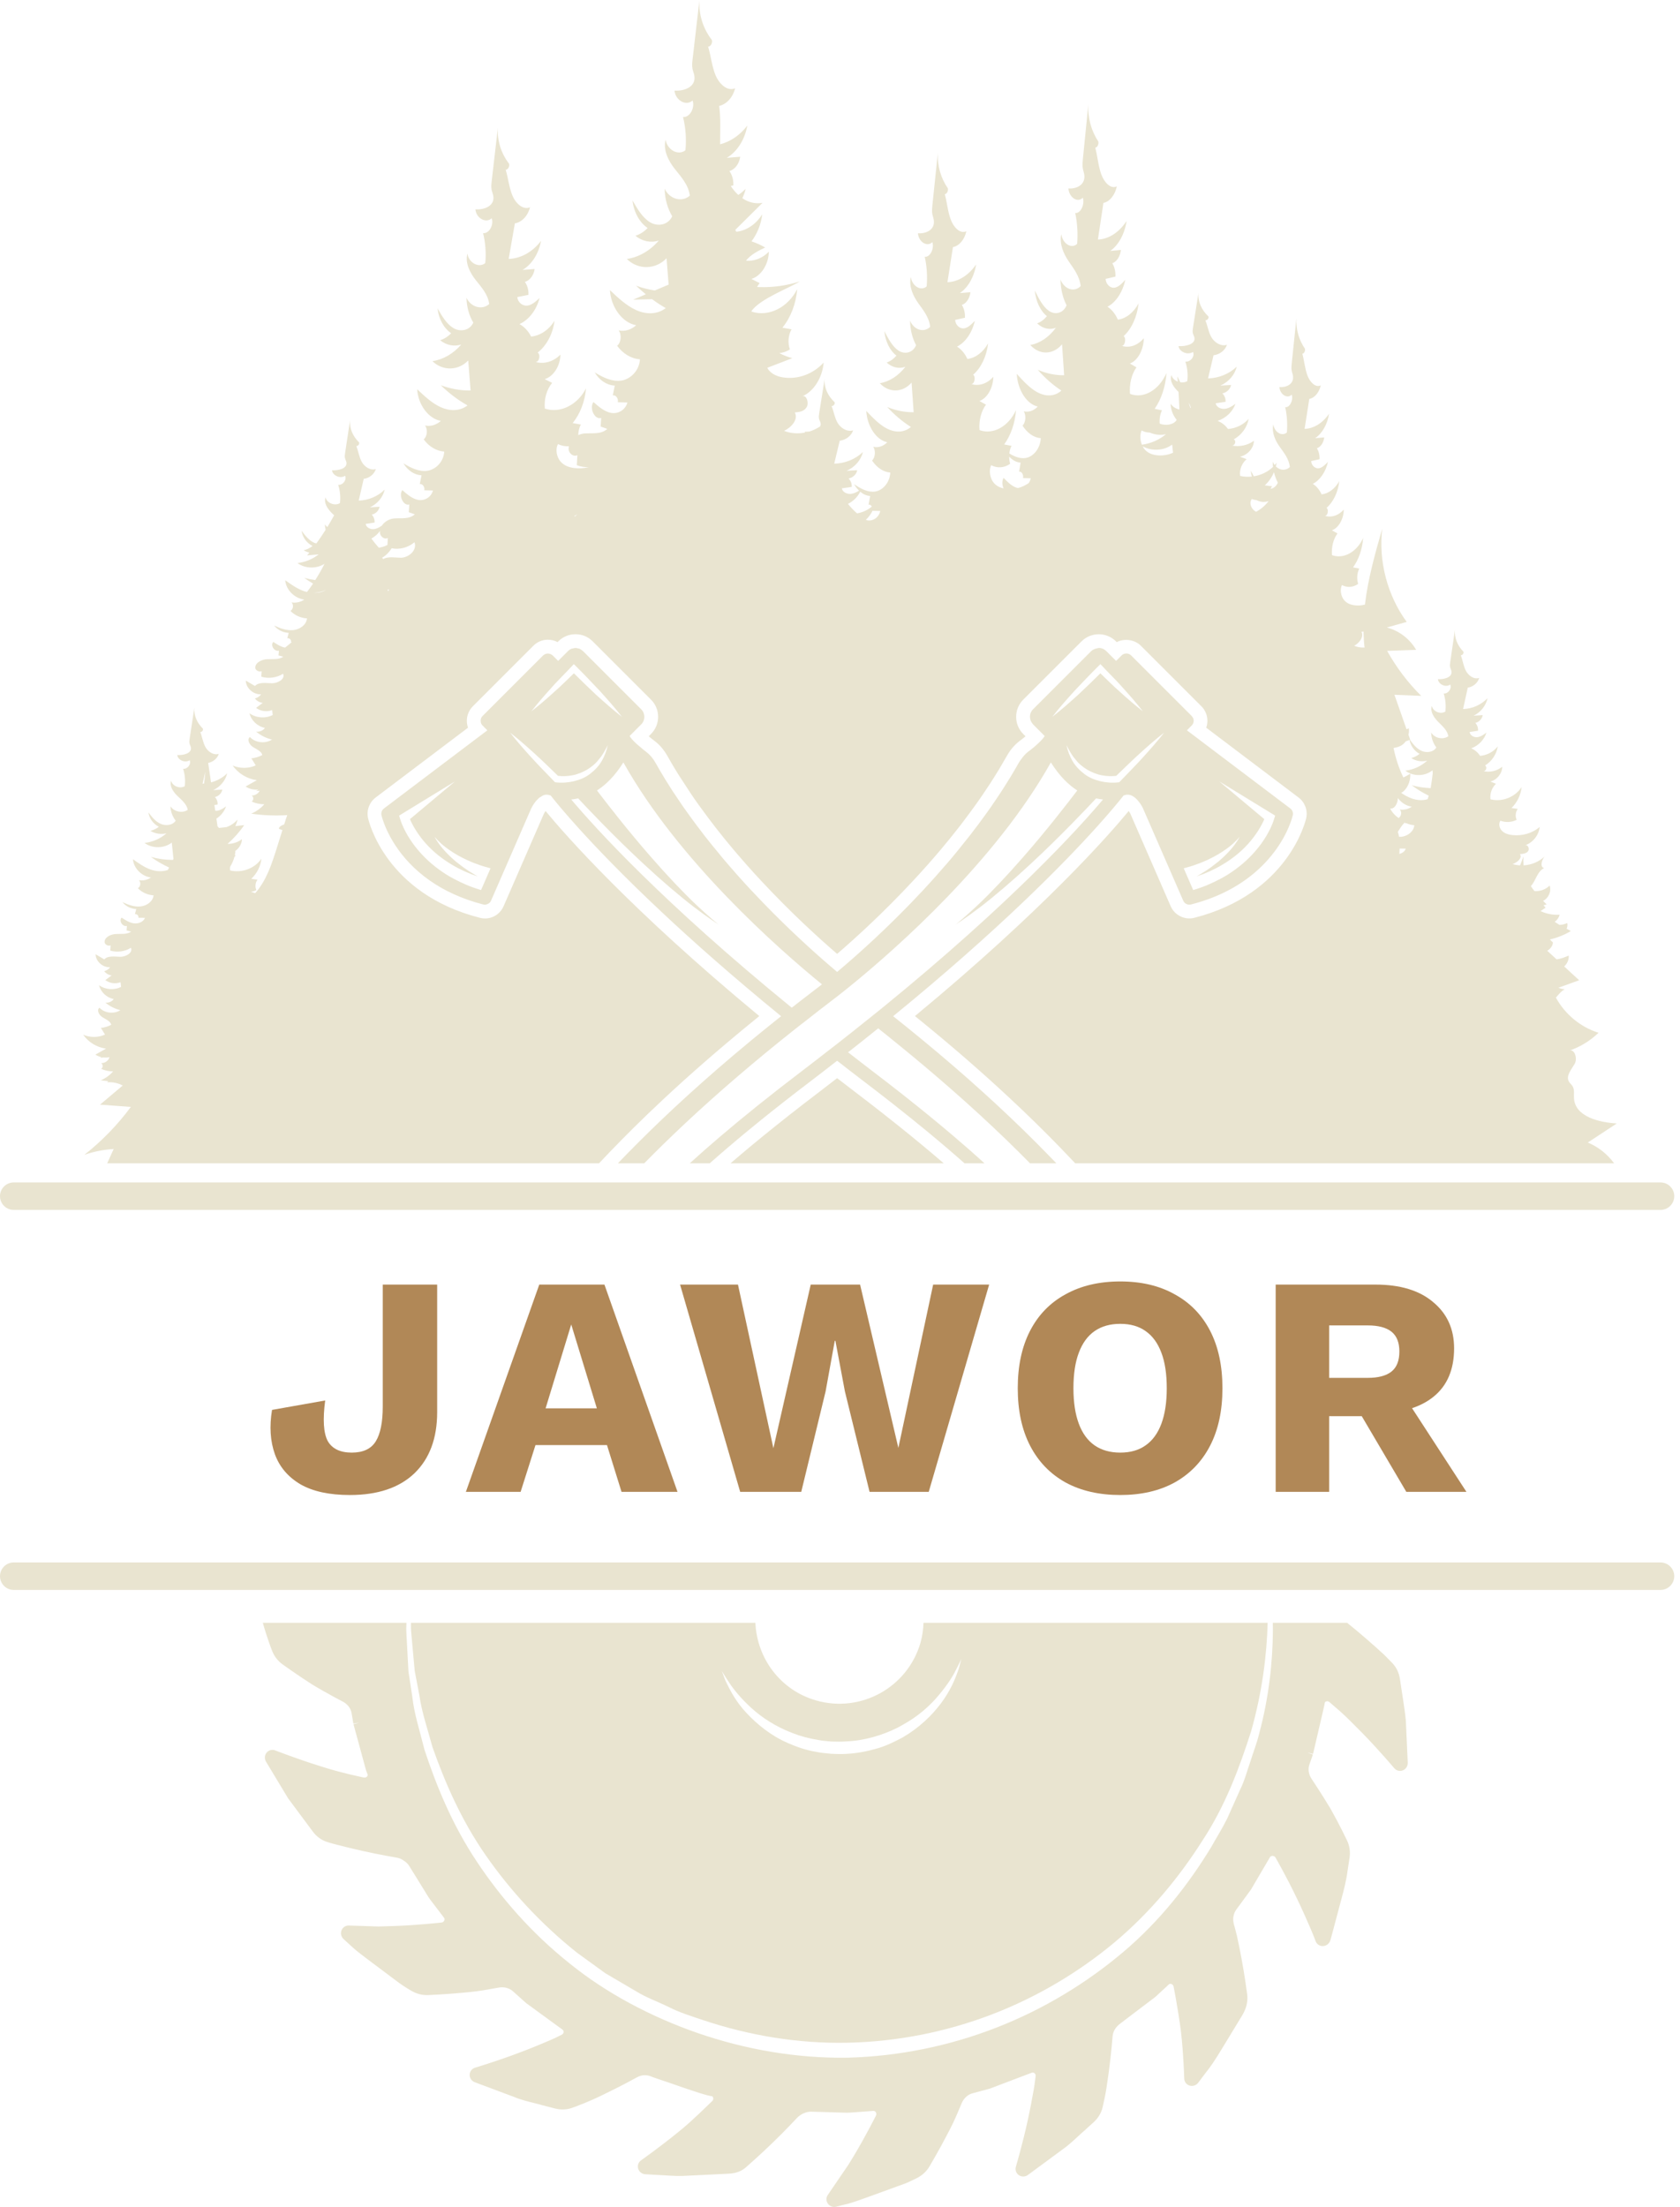 <svg width="118" height="155" viewBox="0 0 118 155" fill="none" xmlns="http://www.w3.org/2000/svg">
<path d="M62.115 78.281C61.454 77.761 60.763 77.226 60.025 76.666C59.604 76.346 59.199 76.033 58.798 75.722C58.397 76.033 57.993 76.346 57.571 76.667C57.177 76.966 56.796 77.259 56.423 77.546C55.725 78.086 55.07 78.603 54.445 79.104C53.282 80.035 52.241 80.901 51.315 81.7H66.282C65.373 80.916 64.352 80.067 63.214 79.154C62.86 78.87 62.494 78.579 62.115 78.281" fill="#E9E4D0"/>
<path d="M14.421 54.205C14.399 54.482 14.37 54.758 14.334 55.032C14.298 55.033 14.264 55.043 14.228 55.043C14.292 54.764 14.356 54.484 14.421 54.205ZM22.87 41.447L22.873 41.448C22.624 41.594 22.333 41.646 22.039 41.64C22.324 41.618 22.607 41.556 22.87 41.447ZM26.692 37.292C26.687 37.35 26.684 37.408 26.692 37.472C26.763 37.741 27.033 37.895 27.241 37.785C27.232 37.948 27.223 38.111 27.213 38.274C27.025 38.373 26.818 38.434 26.607 38.467C26.419 38.257 26.246 38.043 26.084 37.824C26.326 37.693 26.533 37.51 26.692 37.292ZM29.115 38.083C29.32 38.682 28.657 39.183 28.137 39.172C27.728 39.164 27.262 39.069 26.911 39.263C26.895 39.227 26.872 39.196 26.832 39.177C27.114 39.014 27.342 38.777 27.511 38.506C28.063 38.618 28.648 38.469 29.115 38.083ZM27.238 41.524C27.234 41.483 27.236 41.441 27.237 41.399C27.271 41.408 27.304 41.423 27.338 41.427C27.305 41.459 27.271 41.492 27.238 41.524ZM39.193 31.19C39.434 31.308 39.696 31.358 39.955 31.34C39.939 31.428 39.932 31.52 39.945 31.619C40.023 31.918 40.323 32.09 40.554 31.968C40.541 32.202 40.527 32.437 40.514 32.671C40.788 32.78 41.078 32.822 41.365 32.806C41.021 32.892 40.666 32.916 40.318 32.87C39.968 32.824 39.606 32.701 39.352 32.394C39.099 32.087 38.993 31.555 39.193 31.19ZM40.396 36.267C40.373 36.26 40.349 36.256 40.327 36.247C40.4 36.213 40.475 36.168 40.55 36.117C40.499 36.167 40.447 36.217 40.396 36.267ZM56.378 33.361C56.385 33.368 56.391 33.375 56.397 33.383C56.387 33.375 56.376 33.369 56.366 33.361C56.37 33.361 56.374 33.36 56.378 33.361ZM60.421 34.535C60.632 34.712 60.871 34.823 61.118 34.835C61.081 35.04 61.044 35.245 61.007 35.45C61.094 35.42 61.18 35.481 61.237 35.577C60.948 35.823 60.586 35.99 60.198 36.056C59.962 35.849 59.749 35.627 59.561 35.391C59.939 35.197 60.241 34.895 60.421 34.535ZM61.83 35.889C61.712 36.383 61.283 36.618 60.915 36.543C60.88 36.536 60.849 36.518 60.816 36.508C61.015 36.323 61.175 36.103 61.288 35.865C61.287 35.868 61.288 35.872 61.288 35.875C61.468 35.88 61.649 35.884 61.83 35.889ZM60.334 37.248C60.309 37.244 60.284 37.245 60.26 37.24C60.286 37.244 60.311 37.24 60.335 37.234C60.334 37.238 60.334 37.243 60.334 37.248ZM69.619 32.67C70.046 32.903 70.544 32.865 70.953 32.571C70.902 32.416 70.885 32.245 70.883 32.074C71.118 32.321 71.398 32.479 71.687 32.492C71.65 32.706 71.613 32.92 71.577 33.135C71.74 33.073 71.912 33.346 71.856 33.578C72.037 33.583 72.218 33.588 72.399 33.592C72.369 33.722 72.32 33.835 72.257 33.929C72.023 34.087 71.774 34.206 71.518 34.274C71.507 34.273 71.495 34.277 71.484 34.274C71.115 34.197 70.796 33.877 70.491 33.565C70.364 33.772 70.387 34.073 70.488 34.301C70.219 34.242 69.954 34.121 69.76 33.86C69.535 33.556 69.442 33.031 69.619 32.67ZM80.188 30.233C80.37 30.337 80.565 30.378 80.761 30.381C81.111 30.537 81.52 30.585 81.897 30.492C81.432 30.89 80.833 31.148 80.205 31.234C80.08 30.923 80.049 30.527 80.188 30.233ZM82.392 31.798C82.003 31.969 81.59 32.026 81.186 31.965C80.875 31.917 80.554 31.791 80.329 31.474C80.304 31.438 80.287 31.392 80.265 31.351C80.894 31.701 81.763 31.66 82.33 31.224C82.351 31.416 82.372 31.607 82.392 31.798ZM83.638 28.642C83.629 28.648 83.62 28.65 83.611 28.656C83.573 28.528 83.529 28.404 83.488 28.278C83.558 28.392 83.615 28.51 83.638 28.642ZM87.922 35.048C88.033 35.087 88.149 35.114 88.266 35.13C88.528 35.265 88.818 35.29 89.09 35.197C89.088 35.206 89.085 35.215 89.083 35.224C88.834 35.538 88.541 35.778 88.227 35.945C88.169 35.911 88.113 35.875 88.064 35.831C87.839 35.632 87.746 35.286 87.922 35.048ZM89.482 33.165C89.543 33.428 89.634 33.677 89.753 33.897C89.647 34.153 89.455 34.292 89.245 34.334C89.272 34.271 89.306 34.209 89.35 34.154C89.178 34.131 89.007 34.11 88.836 34.087C89.123 33.829 89.337 33.51 89.482 33.165ZM95.628 44.373C95.675 44.369 95.723 44.364 95.771 44.356C95.778 44.73 95.8 45.106 95.844 45.48C95.598 45.492 95.35 45.456 95.114 45.355C95.431 45.194 95.82 44.761 95.628 44.373ZM98.181 56.05C98.415 56.368 98.766 56.601 99.157 56.657C98.918 56.83 98.608 56.902 98.316 56.852C98.472 57.015 98.435 57.318 98.245 57.439C98.259 57.455 98.277 57.467 98.293 57.482C98.035 57.332 97.802 57.096 97.638 56.781C97.927 56.852 98.186 56.441 98.181 56.05ZM98.535 52.282C98.608 52.225 98.677 52.15 98.737 52.065C98.827 52.038 98.915 52.004 99.001 51.967C99.077 52.376 99.339 52.748 99.707 52.944C99.537 53.086 99.335 53.188 99.121 53.241C99.447 53.454 99.866 53.521 100.243 53.421C99.824 53.811 99.278 54.061 98.71 54.126C99.249 54.55 100.085 54.538 100.613 54.1C100.62 54.167 100.627 54.236 100.633 54.305C100.591 54.648 100.551 54.992 100.491 55.327C100.489 55.336 100.486 55.346 100.485 55.353C100.035 55.335 99.586 55.274 99.154 55.146C99.525 55.434 99.93 55.676 100.351 55.884C100.326 55.968 100.303 56.05 100.272 56.132C99.914 56.241 99.51 56.206 99.152 56.076C98.889 55.982 98.648 55.843 98.415 55.687C98.8 55.486 99.092 54.92 99.052 54.34C98.894 54.436 98.733 54.532 98.569 54.605C98.254 53.946 98.023 53.249 97.881 52.533C98.11 52.499 98.336 52.437 98.535 52.282ZM98.634 57.797C98.645 57.786 98.654 57.77 98.666 57.759C98.676 57.765 98.686 57.772 98.697 57.777C98.675 57.783 98.655 57.792 98.634 57.797ZM98.433 58.77C98.376 58.776 98.32 58.769 98.263 58.768C98.254 58.72 98.249 58.67 98.238 58.62C98.223 58.555 98.199 58.491 98.18 58.425C98.321 58.2 98.463 57.974 98.631 57.801C98.683 57.808 98.735 57.814 98.786 57.82C98.961 57.897 99.147 57.946 99.337 57.956C99.307 58.396 98.871 58.723 98.433 58.77ZM98.29 59.974C98.297 59.848 98.302 59.722 98.306 59.596C98.45 59.598 98.594 59.601 98.737 59.603C98.672 59.8 98.492 59.92 98.29 59.974ZM7.45 73.649C7.2 73.789 6.95 73.928 6.701 74.068C6.823 74.152 6.963 74.206 7.108 74.241C7.089 74.257 7.071 74.273 7.051 74.289C7.123 74.281 7.196 74.275 7.268 74.268C7.408 74.282 7.551 74.281 7.688 74.25C7.627 74.498 7.362 74.683 7.096 74.663C7.246 74.743 7.25 74.985 7.104 75.07C7.366 75.187 7.655 75.247 7.945 75.25C7.71 75.517 7.412 75.732 7.078 75.874C7.253 75.899 7.429 75.918 7.605 75.936C7.576 75.963 7.549 75.99 7.521 76.016C7.898 75.981 8.285 76.059 8.619 76.24C8.089 76.687 7.558 77.136 7.027 77.583C7.748 77.636 8.47 77.69 9.191 77.743C8.259 79.001 7.158 80.137 5.928 81.106C6.59 80.875 7.285 80.739 7.985 80.7C7.832 81.034 7.68 81.367 7.528 81.7H35.131H39.748H42.078C43.041 80.673 44.162 79.528 45.462 78.275C47.028 76.767 48.866 75.097 51.014 73.281C51.752 72.657 52.517 72.02 53.332 71.362C44.273 63.866 39.685 58.617 38.32 56.961C38.268 57.034 38.22 57.114 38.193 57.173L35.373 63.643C35.087 64.299 34.382 64.644 33.692 64.457C27.092 62.76 25.9 57.681 25.852 57.466C25.73 56.923 25.939 56.35 26.387 56.011L32.874 51.108C32.819 50.955 32.79 50.79 32.79 50.621C32.79 50.244 32.943 49.874 33.21 49.607L37.469 45.348C37.74 45.077 38.1 44.928 38.483 44.928C38.723 44.929 38.955 44.986 39.16 45.097L39.213 45.045C39.531 44.725 39.96 44.546 40.417 44.543C40.419 44.543 40.423 44.543 40.423 44.543C40.878 44.543 41.305 44.72 41.627 45.041L45.725 49.139C46.046 49.456 46.225 49.886 46.225 50.345C46.225 50.801 46.046 51.232 45.721 51.556L45.566 51.713C45.648 51.783 45.723 51.845 45.794 51.899L45.935 52.006L45.934 52.008C45.966 52.032 46 52.058 46.03 52.083C46.342 52.322 46.635 52.668 46.858 53.062L47.186 53.631C47.259 53.758 47.327 53.874 47.395 53.984C47.497 54.155 47.582 54.292 47.669 54.428L48.538 55.758C48.712 56.02 48.88 56.258 49.051 56.498C49.185 56.688 49.319 56.871 49.456 57.051C49.583 57.226 49.663 57.337 49.747 57.445C49.931 57.693 50.09 57.902 50.254 58.11C50.669 58.644 51.082 59.154 51.498 59.647L51.874 60.087C52.241 60.512 52.601 60.923 52.965 61.322C53.138 61.513 53.309 61.697 53.476 61.875C55.487 64.034 57.396 65.786 58.799 66.995C60.198 65.79 62.097 64.047 64.084 61.914C64.283 61.703 64.454 61.518 64.619 61.334C64.998 60.922 65.356 60.512 65.721 60.089C65.846 59.946 65.968 59.804 66.09 59.656C66.515 59.153 66.928 58.644 67.334 58.121C67.503 57.907 67.662 57.698 67.817 57.486C67.936 57.335 68.016 57.222 68.099 57.11C68.273 56.876 68.407 56.695 68.538 56.507C68.718 56.255 68.886 56.016 69.052 55.769C69.227 55.512 69.391 55.263 69.556 55.014L69.667 54.84C69.748 54.714 69.826 54.593 69.902 54.467C70.012 54.297 70.097 54.16 70.178 54.021L70.739 53.059C70.961 52.665 71.256 52.32 71.613 52.042L71.816 51.889C71.881 51.838 71.955 51.779 72.031 51.713L71.875 51.556C71.551 51.233 71.372 50.802 71.372 50.345C71.372 49.888 71.549 49.46 71.873 49.137L75.968 45.043C76.635 44.379 77.719 44.38 78.385 45.046L78.438 45.099C78.977 44.817 79.702 44.922 80.129 45.35L84.387 49.607C84.654 49.874 84.806 50.244 84.806 50.621C84.806 50.79 84.778 50.955 84.722 51.108L91.208 56.011C91.656 56.348 91.867 56.92 91.744 57.468C91.695 57.687 90.473 62.769 83.896 64.459C83.226 64.638 82.501 64.287 82.222 63.638L79.403 57.169C79.377 57.112 79.33 57.034 79.277 56.962C77.912 58.617 73.324 63.865 64.265 71.362C66.809 73.418 68.965 75.305 70.802 77.014C72.204 78.317 73.414 79.513 74.469 80.601C74.836 80.98 75.19 81.349 75.519 81.7H113.37C112.902 81.059 112.257 80.549 111.524 80.243C112.204 79.797 112.882 79.351 113.561 78.904C112.285 78.832 110.633 78.414 110.553 77.138C110.534 76.85 110.605 76.537 110.456 76.29C110.382 76.168 110.261 76.079 110.192 75.954C109.973 75.553 110.373 75.116 110.6 74.72C110.829 74.324 110.57 73.584 110.173 73.81C110.958 73.549 111.684 73.109 112.28 72.535C111.012 72.141 109.918 71.228 109.283 70.065C109.477 69.849 109.649 69.61 109.906 69.481C109.752 69.471 109.604 69.429 109.46 69.373C109.947 69.197 110.432 69.021 110.918 68.845C110.561 68.53 110.219 68.197 109.868 67.876C110.077 67.68 110.21 67.399 110.183 67.112C109.908 67.231 109.624 67.346 109.329 67.377C109.111 67.177 108.891 66.978 108.676 66.775C108.89 66.654 109.055 66.44 109.077 66.193C109.005 66.124 108.933 66.055 108.861 65.985C109.378 65.861 109.88 65.665 110.334 65.389C110.233 65.339 110.135 65.282 110.036 65.23C110.091 65.101 110.117 64.964 110.079 64.828C109.909 64.909 109.723 64.953 109.536 64.958C109.421 64.889 109.311 64.816 109.198 64.744C109.366 64.625 109.495 64.447 109.542 64.245C109.085 64.274 108.621 64.185 108.205 63.99C108.323 63.91 108.441 63.831 108.559 63.751C108.51 63.691 108.461 63.633 108.412 63.574C108.486 63.562 108.561 63.545 108.633 63.522C108.546 63.435 108.467 63.353 108.386 63.27C108.763 63.084 108.986 62.599 108.842 62.196C108.568 62.476 108.167 62.609 107.778 62.585C107.685 62.468 107.6 62.351 107.523 62.231C107.85 61.917 107.98 61.174 108.454 60.977C108.145 60.874 108.291 60.408 108.489 60.151C108.096 60.532 107.558 60.748 107.012 60.776C106.995 60.579 106.988 60.372 107.004 60.145C106.936 60.359 106.847 60.566 106.767 60.777C106.59 60.767 106.414 60.74 106.245 60.688C106.562 60.573 106.951 60.263 106.759 59.986C106.966 59.974 107.2 59.948 107.327 59.785C107.454 59.621 107.318 59.301 107.122 59.368C107.669 59.181 108.085 58.656 108.143 58.08C107.627 58.527 106.916 58.723 106.238 58.651C105.973 58.624 105.699 58.55 105.507 58.364C105.315 58.18 105.235 57.859 105.386 57.639C105.752 57.781 106.177 57.758 106.525 57.579C106.415 57.333 106.446 57.029 106.605 56.811C106.458 56.791 106.312 56.77 106.166 56.75C106.564 56.362 106.82 55.831 106.875 55.278C106.427 55.985 105.498 56.35 104.688 56.136C104.636 55.74 104.785 55.322 105.075 55.047C104.944 54.994 104.812 54.941 104.68 54.889C105.145 54.778 105.507 54.329 105.515 53.849C105.151 54.148 104.645 54.267 104.186 54.16C104.381 54.185 104.482 53.849 104.305 53.763C104.779 53.474 105.116 52.97 105.201 52.421C104.902 52.801 104.44 53.049 103.958 53.087C103.811 52.854 103.592 52.667 103.338 52.557C103.839 52.381 104.246 51.959 104.405 51.453C104.212 51.597 104.006 51.747 103.766 51.774C103.526 51.802 103.248 51.653 103.225 51.413C103.421 51.382 103.617 51.351 103.813 51.321C103.829 51.121 103.759 50.917 103.626 50.771C103.886 50.715 104.102 50.489 104.143 50.226C103.929 50.239 103.715 50.252 103.502 50.265C103.994 50.036 104.368 49.567 104.483 49.036C104.04 49.502 103.407 49.783 102.764 49.798C102.874 49.296 102.984 48.794 103.094 48.293C103.463 48.248 103.792 47.968 103.898 47.612C103.535 47.738 103.143 47.456 102.964 47.116C102.784 46.775 102.743 46.381 102.605 46.022C102.726 46.022 102.825 45.884 102.787 45.769C102.376 45.348 102.147 44.809 102.19 44.241C102.08 44.994 101.971 45.746 101.861 46.499C101.844 46.619 101.827 46.743 101.854 46.861C101.879 46.966 101.939 47.062 101.951 47.168C102.001 47.584 101.413 47.725 100.995 47.7C101.038 48.078 101.554 48.303 101.861 48.078C101.987 48.364 101.714 48.739 101.403 48.707C101.53 49.115 101.57 49.551 101.519 49.976C101.178 50.195 100.65 49.971 100.568 49.576C100.435 49.977 100.714 50.393 101.011 50.693C101.309 50.993 101.662 51.291 101.729 51.709C101.35 51.978 100.752 51.845 100.521 51.443C100.528 51.82 100.657 52.195 100.884 52.496C100.684 52.84 100.181 52.898 99.822 52.725C99.486 52.563 99.248 52.26 99.029 51.956C99.035 51.953 99.043 51.952 99.049 51.949C99.009 51.835 98.969 51.72 98.929 51.606C98.963 51.456 98.978 51.301 98.947 51.146C98.898 51.179 98.845 51.197 98.794 51.222C98.51 50.413 98.226 49.605 97.942 48.797C98.569 48.823 99.196 48.849 99.823 48.874C98.883 47.94 98.075 46.872 97.43 45.714C98.109 45.69 98.788 45.665 99.467 45.641C99.025 44.874 98.267 44.294 97.41 44.071C97.875 43.94 98.34 43.81 98.805 43.68C97.444 41.815 96.817 39.43 97.084 37.137C96.582 38.883 96.08 40.666 95.871 42.462C95.62 42.529 95.361 42.545 95.107 42.506C94.841 42.468 94.568 42.364 94.376 42.106C94.184 41.847 94.104 41.398 94.255 41.09C94.62 41.289 95.046 41.257 95.394 41.007C95.283 40.663 95.315 40.237 95.474 39.932C95.327 39.904 95.181 39.875 95.035 39.847C95.433 39.305 95.689 38.562 95.744 37.787C95.295 38.777 94.367 39.287 93.557 38.989C93.505 38.433 93.653 37.85 93.944 37.466C93.812 37.392 93.68 37.317 93.549 37.244C94.014 37.089 94.376 36.459 94.384 35.791C94.019 36.209 93.513 36.373 93.054 36.225C93.25 36.261 93.351 35.79 93.173 35.669C93.648 35.265 93.985 34.56 94.069 33.792C93.771 34.324 93.309 34.67 92.827 34.723C92.679 34.397 92.46 34.136 92.207 33.984C92.708 33.736 93.115 33.146 93.274 32.438C93.081 32.64 92.875 32.849 92.635 32.888C92.394 32.926 92.117 32.719 92.094 32.383C92.29 32.34 92.486 32.296 92.682 32.253C92.698 31.975 92.628 31.689 92.494 31.483C92.755 31.407 92.97 31.09 93.011 30.721C92.798 30.74 92.584 30.758 92.371 30.776C92.863 30.455 93.236 29.8 93.351 29.057C92.909 29.71 92.276 30.102 91.632 30.122C91.742 29.421 91.852 28.719 91.962 28.018C92.332 27.955 92.661 27.564 92.767 27.066C92.403 27.243 92.012 26.849 91.833 26.373C91.653 25.896 91.612 25.345 91.474 24.842C91.595 24.842 91.694 24.648 91.655 24.488C91.244 23.901 91.016 23.145 91.058 22.352C90.949 23.404 90.84 24.456 90.73 25.509C90.713 25.677 90.695 25.851 90.723 26.017C90.748 26.162 90.807 26.296 90.82 26.445C90.87 27.027 90.282 27.223 89.864 27.188C89.906 27.717 90.422 28.032 90.729 27.718C90.856 28.118 90.583 28.642 90.271 28.597C90.398 29.169 90.438 29.777 90.388 30.373C90.047 30.677 89.519 30.366 89.436 29.812C89.304 30.373 89.582 30.956 89.88 31.375C90.177 31.794 90.53 32.214 90.598 32.797C90.31 33.082 89.896 33.042 89.612 32.759C89.632 32.672 89.658 32.586 89.667 32.497C89.627 32.555 89.577 32.608 89.531 32.662C89.477 32.591 89.427 32.515 89.39 32.423C89.392 32.546 89.401 32.669 89.415 32.791C89.061 33.139 88.577 33.369 88.065 33.452C87.991 33.321 87.919 33.187 87.85 33.052C87.863 33.196 87.891 33.335 87.927 33.471C87.652 33.5 87.373 33.49 87.104 33.424C87.043 32.996 87.218 32.545 87.558 32.248C87.403 32.191 87.249 32.134 87.095 32.076C87.64 31.957 88.063 31.471 88.073 30.956C87.646 31.277 87.054 31.404 86.516 31.289C86.745 31.317 86.863 30.953 86.655 30.861C87.211 30.549 87.606 30.004 87.705 29.411C87.355 29.821 86.814 30.09 86.249 30.13C86.076 29.879 85.82 29.677 85.523 29.559C86.109 29.367 86.587 28.912 86.774 28.365C86.547 28.522 86.306 28.684 86.025 28.713C85.743 28.743 85.417 28.582 85.39 28.322C85.62 28.289 85.85 28.256 86.08 28.222C86.098 28.008 86.017 27.788 85.859 27.628C86.165 27.569 86.417 27.324 86.466 27.039C86.215 27.054 85.965 27.069 85.715 27.082C86.291 26.834 86.729 26.328 86.864 25.754C86.345 26.258 85.604 26.561 84.85 26.577C84.979 26.035 85.108 25.494 85.237 24.951C85.669 24.903 86.055 24.602 86.179 24.216C85.753 24.353 85.294 24.048 85.084 23.681C84.874 23.313 84.826 22.887 84.664 22.499C84.806 22.499 84.922 22.349 84.877 22.226C84.395 21.771 84.127 21.188 84.178 20.575C84.049 21.389 83.921 22.202 83.793 23.015C83.773 23.144 83.752 23.278 83.785 23.406C83.814 23.518 83.883 23.621 83.898 23.737C83.956 24.186 83.268 24.338 82.778 24.311C82.828 24.719 83.433 24.963 83.792 24.719C83.94 25.029 83.621 25.434 83.256 25.399C83.404 25.84 83.451 26.311 83.392 26.77C83.246 26.857 83.071 26.877 82.902 26.85C82.833 26.709 82.768 26.566 82.692 26.427C82.703 26.542 82.714 26.673 82.725 26.804C82.507 26.719 82.326 26.552 82.278 26.338C82.126 26.763 82.436 27.203 82.777 27.525C82.802 27.904 82.824 28.32 82.84 28.763C82.586 28.704 82.354 28.564 82.223 28.354C82.23 28.762 82.381 29.166 82.648 29.492C82.423 29.851 81.871 29.915 81.455 29.754C81.429 29.427 81.482 29.085 81.615 28.818C81.444 28.783 81.273 28.748 81.101 28.713C81.568 28.049 81.867 27.142 81.932 26.196C81.406 27.406 80.319 28.028 79.37 27.664C79.308 26.985 79.483 26.27 79.823 25.801C79.669 25.711 79.515 25.62 79.36 25.53C79.905 25.34 80.329 24.571 80.339 23.754C79.911 24.265 79.319 24.467 78.781 24.284C79.01 24.328 79.128 23.752 78.921 23.605C79.476 23.111 79.871 22.248 79.97 21.31C79.62 21.96 79.08 22.383 78.515 22.45C78.342 22.051 78.085 21.731 77.788 21.543C78.375 21.241 78.852 20.52 79.039 19.654C78.812 19.902 78.571 20.159 78.29 20.205C78.009 20.252 77.683 19.999 77.656 19.587C77.886 19.535 78.115 19.482 78.345 19.428C78.364 19.089 78.282 18.74 78.125 18.488C78.43 18.394 78.682 18.006 78.731 17.556C78.481 17.579 78.231 17.601 77.98 17.624C78.557 17.23 78.995 16.429 79.129 15.521C78.611 16.319 77.869 16.8 77.115 16.824C77.244 15.966 77.373 15.109 77.502 14.251C77.934 14.174 78.32 13.697 78.444 13.087C78.019 13.303 77.559 12.821 77.35 12.239C77.14 11.658 77.09 10.982 76.929 10.368C77.071 10.368 77.188 10.131 77.142 9.935C76.661 9.217 76.393 8.294 76.443 7.323C76.315 8.609 76.187 9.897 76.058 11.184C76.038 11.389 76.018 11.601 76.05 11.803C76.079 11.982 76.149 12.146 76.164 12.327C76.222 13.039 75.533 13.279 75.043 13.236C75.093 13.883 75.698 14.269 76.057 13.883C76.206 14.374 75.886 15.014 75.521 14.959C75.67 15.658 75.716 16.403 75.657 17.129C75.258 17.502 74.639 17.122 74.543 16.445C74.388 17.131 74.714 17.842 75.062 18.355C75.411 18.868 75.824 19.38 75.903 20.093C75.459 20.551 74.759 20.326 74.489 19.637C74.496 20.283 74.647 20.923 74.914 21.439C74.68 22.028 74.089 22.126 73.669 21.831C73.248 21.534 72.958 20.959 72.684 20.406C72.75 21.157 73.077 21.849 73.534 22.205C73.335 22.448 73.099 22.622 72.847 22.711C73.23 23.077 73.72 23.193 74.162 23.021C73.671 23.688 73.032 24.116 72.366 24.227C72.999 24.951 73.978 24.931 74.596 24.18C74.645 24.905 74.694 25.63 74.743 26.355C74.116 26.362 73.488 26.231 72.887 25.971C73.399 26.552 73.959 27.044 74.55 27.433C74.061 27.875 73.426 27.846 72.885 27.562C72.343 27.277 71.875 26.764 71.415 26.259C71.474 27.389 72.122 28.394 72.891 28.552C72.611 28.85 72.246 28.974 71.905 28.888C72.088 29.165 72.044 29.685 71.821 29.891C72.148 30.413 72.618 30.738 73.102 30.776C73.066 31.527 72.556 32.086 72.043 32.167C71.65 32.228 71.262 32.074 70.894 31.848C70.916 31.658 70.964 31.471 71.046 31.314C70.875 31.28 70.703 31.246 70.532 31.213C70.998 30.577 71.298 29.708 71.363 28.801C70.837 29.96 69.749 30.556 68.8 30.208C68.74 29.558 68.913 28.873 69.254 28.422C69.1 28.337 68.945 28.25 68.791 28.163C69.336 27.982 69.76 27.244 69.769 26.462C69.342 26.951 68.75 27.144 68.212 26.969C68.441 27.011 68.559 26.46 68.351 26.319C68.907 25.845 69.302 25.019 69.401 24.12C69.051 24.743 68.51 25.149 67.946 25.212C67.773 24.83 67.516 24.523 67.22 24.344C67.806 24.054 68.283 23.363 68.47 22.533C68.243 22.77 68.002 23.016 67.72 23.061C67.439 23.106 67.114 22.862 67.087 22.469C67.316 22.418 67.546 22.367 67.776 22.317C67.794 21.991 67.713 21.657 67.556 21.415C67.861 21.326 68.113 20.954 68.162 20.523C67.911 20.545 67.661 20.566 67.411 20.587C67.988 20.211 68.425 19.443 68.56 18.573C68.041 19.337 67.3 19.797 66.546 19.821C66.675 18.999 66.804 18.177 66.933 17.355C67.365 17.281 67.751 16.824 67.875 16.24C67.45 16.448 66.99 15.986 66.781 15.428C66.57 14.871 66.521 14.224 66.36 13.635C66.502 13.635 66.619 13.409 66.573 13.22C66.091 12.531 65.824 11.648 65.874 10.718C65.746 11.951 65.618 13.183 65.489 14.416C65.469 14.614 65.448 14.817 65.481 15.011C65.51 15.182 65.58 15.339 65.595 15.513C65.652 16.195 64.964 16.424 64.474 16.384C64.525 17.004 65.129 17.372 65.488 17.004C65.636 17.473 65.317 18.087 64.952 18.034C65.101 18.704 65.148 19.417 65.088 20.114C64.689 20.471 64.07 20.106 63.974 19.458C63.819 20.115 64.144 20.797 64.493 21.289C64.842 21.779 65.256 22.27 65.334 22.954C64.89 23.393 64.189 23.177 63.919 22.516C63.927 23.135 64.078 23.75 64.344 24.243C64.11 24.808 63.52 24.902 63.1 24.618C62.678 24.335 62.388 23.785 62.115 23.254C62.181 23.973 62.508 24.636 62.965 24.977C62.766 25.209 62.529 25.376 62.278 25.463C62.661 25.813 63.152 25.923 63.593 25.76C63.102 26.398 62.463 26.808 61.797 26.914C62.429 27.608 63.409 27.589 64.027 26.87C64.076 27.564 64.125 28.259 64.174 28.953C63.547 28.96 62.919 28.835 62.317 28.586C62.83 29.143 63.389 29.614 63.981 29.987C63.491 30.41 62.857 30.383 62.316 30.11C61.775 29.837 61.306 29.347 60.846 28.862C60.906 29.944 61.553 30.908 62.322 31.059C62.041 31.345 61.678 31.463 61.336 31.381C61.519 31.648 61.475 32.145 61.252 32.342C61.579 32.842 62.049 33.153 62.532 33.19C62.497 33.91 61.986 34.446 61.473 34.522C60.96 34.6 60.455 34.324 59.992 34.006C60.086 34.185 60.208 34.331 60.339 34.458C60.164 34.569 59.977 34.662 59.769 34.685C59.487 34.713 59.161 34.555 59.135 34.297C59.364 34.264 59.594 34.23 59.824 34.198C59.842 33.985 59.761 33.766 59.603 33.608C59.909 33.55 60.161 33.306 60.21 33.024C59.959 33.039 59.709 33.052 59.459 33.067C60.035 32.82 60.473 32.319 60.608 31.749C60.089 32.25 59.348 32.551 58.594 32.565C58.723 32.028 58.852 31.491 58.981 30.953C59.413 30.905 59.799 30.606 59.923 30.224C59.497 30.359 59.038 30.057 58.828 29.693C58.618 29.329 58.569 28.905 58.408 28.52C58.55 28.52 58.666 28.372 58.621 28.249C58.139 27.799 57.872 27.221 57.922 26.612C57.794 27.418 57.666 28.225 57.537 29.031C57.517 29.161 57.496 29.293 57.529 29.42C57.558 29.532 57.628 29.634 57.643 29.748C57.652 29.825 57.634 29.89 57.605 29.949C57.366 30.105 57.112 30.226 56.851 30.307C56.739 30.319 56.626 30.323 56.522 30.317C56.525 30.34 56.535 30.359 56.541 30.381C56.05 30.475 55.545 30.446 55.07 30.261C55.535 30.049 56.105 29.481 55.824 28.969C56.127 28.948 56.469 28.901 56.655 28.602C56.842 28.299 56.642 27.712 56.355 27.834C57.157 27.489 57.766 26.524 57.852 25.465C57.096 26.285 56.054 26.646 55.06 26.515C54.672 26.463 54.27 26.328 53.989 25.987C53.951 25.942 53.926 25.884 53.895 25.831C54.481 25.605 55.067 25.38 55.653 25.155C55.397 25.096 55.077 24.973 54.74 24.801C54.997 24.771 55.251 24.69 55.481 24.541C55.319 24.089 55.365 23.53 55.597 23.128C55.383 23.091 55.169 23.054 54.955 23.016C55.538 22.302 55.913 21.325 55.994 20.307C55.336 21.609 53.976 22.278 52.789 21.886C52.787 21.87 52.79 21.853 52.788 21.838C53.427 20.963 55.43 20.241 56.169 19.767C55.25 20.063 54.278 20.197 53.312 20.162C53.268 20.16 53.223 20.157 53.178 20.153C53.235 20.061 53.288 19.964 53.356 19.883C53.163 19.786 52.97 19.688 52.777 19.591C53.459 19.387 53.989 18.559 54.001 17.68C53.556 18.137 52.969 18.36 52.397 18.31C52.733 17.878 53.246 17.619 53.744 17.384C53.441 17.203 53.117 17.064 52.783 16.95C53.179 16.43 53.453 15.762 53.54 15.05C53.102 15.75 52.425 16.206 51.72 16.276C51.697 16.23 51.668 16.191 51.643 16.147C52.282 15.512 52.92 14.879 53.559 14.245C53.031 14.34 52.552 14.203 52.14 13.921C52.237 13.716 52.318 13.498 52.375 13.269C52.21 13.423 52.038 13.575 51.855 13.69C51.659 13.51 51.48 13.298 51.326 13.061C51.386 13.049 51.447 13.038 51.507 13.025C51.53 12.66 51.428 12.285 51.232 12.014C51.614 11.913 51.929 11.495 51.99 11.011C51.677 11.036 51.364 11.059 51.051 11.084C51.772 10.66 52.32 9.798 52.488 8.821C51.981 9.493 51.302 9.951 50.58 10.134C50.577 9.228 50.632 8.307 50.513 7.438C51.028 7.328 51.482 6.833 51.631 6.201C51.099 6.435 50.525 5.915 50.262 5.289C50 4.664 49.938 3.937 49.736 3.276C49.914 3.276 50.059 3.021 50.002 2.81C49.4 2.037 49.065 1.044 49.128 7.62939e-06C48.967 1.384 48.807 2.77 48.647 4.154C48.621 4.375 48.596 4.603 48.637 4.821C48.673 5.013 48.76 5.189 48.779 5.385C48.851 6.151 47.99 6.409 47.377 6.363C47.44 7.058 48.196 7.473 48.645 7.058C48.831 7.586 48.431 8.276 47.975 8.216C48.161 8.968 48.219 9.77 48.145 10.552C47.646 10.953 46.872 10.543 46.751 9.816C46.557 10.553 46.965 11.319 47.401 11.871C47.837 12.422 48.354 12.973 48.453 13.741C47.897 14.234 47.021 13.991 46.683 13.25C46.692 13.944 46.881 14.634 47.215 15.189C46.922 15.823 46.184 15.928 45.658 15.61C45.131 15.292 44.768 14.673 44.426 14.078C44.509 14.885 44.917 15.629 45.489 16.014C45.241 16.274 44.945 16.462 44.63 16.558C45.109 16.952 45.722 17.076 46.275 16.892C45.661 17.608 44.861 18.07 44.028 18.189C44.819 18.968 46.044 18.946 46.817 18.139C46.866 18.756 46.914 19.373 46.963 19.99C46.64 20.126 46.317 20.264 45.994 20.401C45.55 20.334 45.109 20.226 44.679 20.066C44.899 20.28 45.128 20.478 45.361 20.67C45.065 20.795 44.769 20.921 44.472 21.046C44.915 21.035 45.358 21.025 45.801 21.012C46.112 21.241 46.431 21.453 46.76 21.638C46.148 22.114 45.354 22.083 44.677 21.777C44 21.471 43.414 20.92 42.839 20.375C42.913 21.592 43.723 22.674 44.684 22.843C44.334 23.163 43.879 23.297 43.452 23.204C43.68 23.504 43.626 24.062 43.346 24.284C43.756 24.845 44.343 25.195 44.948 25.235C44.904 26.045 44.265 26.647 43.623 26.733C42.981 26.819 42.349 26.509 41.77 26.152C42.095 26.708 42.63 27.059 43.179 27.082C43.133 27.313 43.086 27.544 43.04 27.774C43.244 27.708 43.46 28.001 43.391 28.251C43.617 28.257 43.843 28.261 44.069 28.267C44.032 28.408 43.969 28.529 43.889 28.631C43.877 28.63 43.864 28.63 43.852 28.629C43.86 28.634 43.869 28.639 43.878 28.645C43.642 28.935 43.263 29.063 42.925 29.001C42.464 28.916 42.064 28.572 41.682 28.238C41.371 28.672 41.778 29.506 42.227 29.354C42.214 29.555 42.2 29.757 42.187 29.959C42.343 30.013 42.499 30.068 42.656 30.122C42.213 30.529 41.606 30.401 41.059 30.443C40.914 30.454 40.762 30.496 40.618 30.561C40.621 30.296 40.678 30.032 40.802 29.818C40.609 29.783 40.416 29.749 40.223 29.715C40.748 29.072 41.087 28.191 41.16 27.274C40.567 28.447 39.34 29.052 38.27 28.698C38.202 28.04 38.398 27.347 38.782 26.892C38.608 26.804 38.433 26.716 38.259 26.628C38.874 26.444 39.352 25.699 39.363 24.905C38.881 25.401 38.213 25.596 37.606 25.419C37.865 25.462 37.998 24.904 37.764 24.761C38.39 24.282 38.835 23.445 38.947 22.535C38.553 23.166 37.943 23.576 37.306 23.64C37.111 23.254 36.822 22.942 36.487 22.762C37.148 22.468 37.686 21.769 37.897 20.929C37.642 21.169 37.37 21.417 37.052 21.463C36.735 21.509 36.368 21.263 36.338 20.864C36.597 20.812 36.855 20.761 37.115 20.709C37.136 20.38 37.044 20.042 36.867 19.797C37.211 19.706 37.495 19.331 37.55 18.894C37.268 18.916 36.985 18.937 36.703 18.958C37.354 18.577 37.847 17.801 37.999 16.919C37.414 17.694 36.578 18.159 35.728 18.184C35.873 17.351 36.019 16.519 36.164 15.687C36.652 15.613 37.087 15.149 37.226 14.558C36.747 14.768 36.229 14.3 35.992 13.736C35.755 13.172 35.7 12.517 35.518 11.922C35.678 11.922 35.81 11.692 35.758 11.501C35.216 10.804 34.913 9.908 34.97 8.968C34.825 10.216 34.681 11.464 34.537 12.712C34.513 12.911 34.49 13.117 34.527 13.314C34.56 13.486 34.638 13.645 34.655 13.822C34.72 14.512 33.944 14.745 33.392 14.703C33.448 15.331 34.13 15.704 34.535 15.331C34.703 15.806 34.342 16.427 33.931 16.373C34.098 17.052 34.151 17.775 34.084 18.479C33.634 18.841 32.936 18.471 32.828 17.815C32.653 18.48 33.02 19.17 33.413 19.669C33.806 20.166 34.273 20.663 34.361 21.354C33.861 21.799 33.071 21.579 32.766 20.912C32.774 21.538 32.945 22.16 33.245 22.66C32.982 23.232 32.316 23.327 31.841 23.039C31.367 22.753 31.04 22.195 30.732 21.658C30.806 22.387 31.174 23.057 31.69 23.404C31.466 23.638 31.199 23.807 30.916 23.895C31.348 24.249 31.9 24.361 32.399 24.195C31.845 24.841 31.124 25.257 30.373 25.364C31.086 26.066 32.19 26.047 32.887 25.319C32.942 26.022 32.998 26.726 33.053 27.428C32.346 27.434 31.638 27.309 30.96 27.056C31.537 27.62 32.169 28.097 32.836 28.474C32.284 28.901 31.568 28.876 30.958 28.599C30.347 28.323 29.819 27.826 29.301 27.336C29.367 28.431 30.097 29.407 30.964 29.56C30.648 29.849 30.238 29.969 29.853 29.885C30.059 30.155 30.01 30.659 29.759 30.859C30.127 31.365 30.657 31.679 31.202 31.716C31.163 32.446 30.587 32.988 30.008 33.066C29.43 33.144 28.86 32.864 28.337 32.543C28.631 33.043 29.113 33.361 29.607 33.382C29.566 33.589 29.524 33.798 29.483 34.005C29.666 33.945 29.86 34.21 29.798 34.434C30.002 34.44 30.206 34.445 30.409 34.449C30.277 34.949 29.793 35.186 29.378 35.111C28.963 35.035 28.602 34.724 28.258 34.422C27.977 34.813 28.345 35.565 28.75 35.429C28.737 35.61 28.725 35.793 28.713 35.974C28.854 36.024 28.995 36.072 29.136 36.122C28.737 36.489 28.19 36.373 27.696 36.411C27.374 36.434 27.014 36.62 26.823 36.916C26.651 37.033 26.468 37.139 26.26 37.161C26.005 37.19 25.71 37.039 25.686 36.795C25.894 36.764 26.102 36.733 26.31 36.7C26.327 36.5 26.253 36.294 26.111 36.144C26.388 36.088 26.616 35.858 26.66 35.591C26.433 35.605 26.207 35.617 25.98 35.632C26.502 35.398 26.899 34.923 27.02 34.384C26.551 34.857 25.879 35.142 25.196 35.157C25.313 34.649 25.43 34.14 25.547 33.631C25.938 33.586 26.288 33.303 26.4 32.941C26.015 33.069 25.599 32.783 25.409 32.438C25.218 32.093 25.174 31.693 25.028 31.329C25.157 31.329 25.262 31.189 25.221 31.072C24.785 30.645 24.542 30.099 24.587 29.524C24.471 30.287 24.355 31.049 24.239 31.812C24.221 31.934 24.202 32.06 24.232 32.18C24.258 32.286 24.321 32.383 24.335 32.491C24.387 32.913 23.763 33.055 23.32 33.03C23.365 33.413 23.913 33.642 24.238 33.413C24.372 33.704 24.083 34.084 23.753 34.051C23.887 34.465 23.93 34.907 23.876 35.337C23.514 35.558 22.954 35.333 22.866 34.932C22.726 35.339 23.021 35.76 23.337 36.065C23.38 36.106 23.424 36.148 23.469 36.19C23.318 36.471 23.158 36.747 22.992 37.018C22.924 36.963 22.862 36.9 22.817 36.825C22.819 36.954 22.841 37.08 22.872 37.207C22.666 37.533 22.45 37.855 22.222 38.167C22.173 38.154 22.12 38.147 22.074 38.125C21.693 37.951 21.43 37.609 21.183 37.281C21.242 37.726 21.538 38.137 21.953 38.347C21.773 38.492 21.558 38.594 21.33 38.648C21.451 38.724 21.587 38.775 21.726 38.813C21.674 38.876 21.626 38.943 21.573 39.006C21.844 38.982 22.115 38.959 22.386 38.935C21.961 39.267 21.44 39.487 20.895 39.546C21.428 39.946 22.232 39.958 22.792 39.599C22.599 39.992 22.378 40.372 22.142 40.742C21.881 40.705 21.62 40.653 21.366 40.581C21.565 40.728 21.775 40.861 21.988 40.989C21.854 41.188 21.711 41.383 21.564 41.574C21.497 41.558 21.429 41.546 21.364 41.524C20.874 41.355 20.45 41.051 20.034 40.752C20.087 41.422 20.673 42.018 21.37 42.112C21.116 42.288 20.786 42.361 20.477 42.31C20.643 42.475 20.603 42.784 20.401 42.905C20.697 43.214 21.122 43.407 21.561 43.431C21.529 43.875 21.066 44.207 20.601 44.255C20.137 44.302 19.679 44.132 19.259 43.935C19.495 44.241 19.882 44.435 20.279 44.447C20.246 44.575 20.212 44.701 20.179 44.829C20.327 44.792 20.483 44.954 20.433 45.091C20.455 45.091 20.477 45.092 20.5 45.092C20.343 45.228 20.183 45.359 20.017 45.486C19.717 45.423 19.45 45.254 19.196 45.083C18.971 45.322 19.265 45.782 19.591 45.699C19.587 45.734 19.584 45.769 19.581 45.804C19.575 45.808 19.569 45.813 19.563 45.817C19.569 45.818 19.574 45.817 19.58 45.818C19.573 45.891 19.567 45.962 19.561 46.032C19.674 46.063 19.787 46.092 19.901 46.123C19.581 46.347 19.14 46.276 18.744 46.299C18.348 46.322 17.875 46.572 17.937 46.948C17.994 47.112 18.211 47.207 18.379 47.14C18.369 47.269 18.359 47.398 18.35 47.527C18.859 47.68 19.439 47.602 19.884 47.321C20.049 47.688 19.516 47.994 19.099 47.987C18.681 47.981 18.189 47.885 17.907 48.179C17.693 48.053 17.479 47.926 17.265 47.801C17.272 48.325 17.793 48.792 18.341 48.764C18.239 48.908 18.08 49.012 17.904 49.053C18.03 49.226 18.237 49.343 18.457 49.366C18.3 49.481 18.144 49.598 17.988 49.714C18.298 49.955 18.747 50.017 19.114 49.87C19.128 49.986 19.141 50.102 19.155 50.218C18.647 50.48 17.982 50.429 17.523 50.096C17.638 50.597 18.08 51.017 18.606 51.122C18.476 51.314 18.221 51.42 17.985 51.382C18.304 51.65 18.69 51.844 19.102 51.943C18.633 52.253 17.928 52.171 17.552 51.762C17.322 51.947 17.523 52.312 17.774 52.47C18.026 52.626 18.353 52.752 18.426 53.03C18.188 53.154 17.925 53.233 17.655 53.261C17.759 53.426 17.862 53.59 17.964 53.756C17.46 53.984 16.851 53.987 16.345 53.764C16.721 54.317 17.357 54.704 18.041 54.796C17.778 54.945 17.514 55.092 17.25 55.239C17.507 55.413 17.831 55.484 18.143 55.449C18.09 55.483 18.04 55.52 17.987 55.552C18.072 55.551 18.158 55.539 18.243 55.536C18.138 55.74 17.907 55.886 17.668 55.867C17.826 55.952 17.83 56.208 17.676 56.297C17.953 56.42 18.258 56.485 18.564 56.487C18.316 56.769 18.001 56.996 17.649 57.146C18.484 57.269 19.332 57.3 20.175 57.249C20.142 57.348 20.106 57.443 20.075 57.543C20.038 57.661 20 57.781 19.963 57.899C19.796 57.96 19.641 58.033 19.581 58.186C19.654 58.246 19.745 58.276 19.839 58.292C19.707 58.714 19.575 59.134 19.443 59.555C19.088 60.683 18.711 61.85 17.923 62.731C17.824 62.699 17.726 62.667 17.627 62.635C17.759 62.612 17.89 62.577 18.009 62.519C17.898 62.282 17.93 61.99 18.089 61.781C17.942 61.761 17.795 61.742 17.648 61.722C18.048 61.35 18.306 60.839 18.361 60.308C17.91 60.988 16.977 61.337 16.162 61.133C16.151 61.049 16.153 60.964 16.161 60.88C16.295 60.665 16.399 60.433 16.463 60.19C16.493 60.155 16.518 60.117 16.552 60.087C16.532 60.079 16.513 60.071 16.494 60.065C16.512 59.971 16.528 59.877 16.535 59.783C16.523 59.783 16.511 59.783 16.498 59.784C16.788 59.593 16.988 59.273 16.994 58.937C16.712 59.157 16.347 59.272 15.984 59.269C16.424 58.877 16.821 58.437 17.152 57.95C16.944 57.973 16.736 57.997 16.529 58.021C16.597 57.874 16.652 57.723 16.678 57.564C16.48 57.804 16.209 57.981 15.91 58.09C15.734 58.111 15.557 58.131 15.381 58.151C15.351 58.111 15.315 58.077 15.28 58.041C15.253 57.859 15.227 57.678 15.2 57.496C15.515 57.288 15.763 56.983 15.879 56.634C15.684 56.773 15.477 56.917 15.236 56.943C15.197 56.947 15.157 56.941 15.117 56.936C15.098 56.804 15.078 56.672 15.058 56.54C15.133 56.529 15.208 56.518 15.283 56.507C15.299 56.316 15.229 56.12 15.094 55.978C15.356 55.926 15.573 55.709 15.614 55.455C15.4 55.468 15.185 55.481 14.97 55.493C15.465 55.272 15.841 54.822 15.956 54.312C15.65 54.621 15.251 54.836 14.823 54.951C14.756 54.494 14.688 54.038 14.621 53.582C14.966 53.518 15.268 53.268 15.368 52.945C15.003 53.066 14.609 52.795 14.429 52.468C14.249 52.142 14.207 51.763 14.068 51.418C14.19 51.418 14.29 51.285 14.251 51.174C13.838 50.771 13.608 50.252 13.651 49.706C13.541 50.43 13.431 51.153 13.321 51.876C13.303 51.992 13.286 52.11 13.314 52.224C13.339 52.324 13.399 52.417 13.411 52.518C13.461 52.918 12.87 53.053 12.45 53.029C12.493 53.392 13.012 53.608 13.32 53.392C13.447 53.667 13.173 54.028 12.86 53.996C12.988 54.388 13.028 54.808 12.977 55.216C12.634 55.424 12.103 55.211 12.021 54.831C11.888 55.216 12.167 55.616 12.466 55.904C12.765 56.192 13.12 56.48 13.188 56.88C12.807 57.138 12.206 57.011 11.974 56.624C11.98 56.987 12.11 57.346 12.339 57.636C12.138 57.968 11.632 58.022 11.271 57.856C10.909 57.69 10.66 57.367 10.426 57.057C10.482 57.477 10.762 57.866 11.155 58.067C10.985 58.202 10.781 58.301 10.566 58.351C10.894 58.556 11.315 58.621 11.694 58.526C11.273 58.899 10.724 59.14 10.153 59.202C10.695 59.609 11.536 59.598 12.066 59.176C12.105 59.557 12.145 59.937 12.184 60.318C12.171 60.344 12.159 60.369 12.146 60.395C11.623 60.394 11.101 60.324 10.6 60.182C10.994 60.475 11.426 60.721 11.877 60.928C11.847 60.986 11.818 61.043 11.789 61.102C11.413 61.231 10.98 61.208 10.598 61.076C10.133 60.916 9.731 60.628 9.337 60.344C9.388 60.979 9.943 61.544 10.603 61.632C10.363 61.799 10.05 61.868 9.757 61.82C9.914 61.977 9.877 62.268 9.685 62.383C9.966 62.676 10.369 62.859 10.784 62.881C10.754 63.303 10.315 63.618 9.875 63.662C9.435 63.707 9.002 63.546 8.604 63.36C8.827 63.649 9.194 63.833 9.57 63.844C9.538 63.965 9.507 64.086 9.475 64.206C9.615 64.171 9.763 64.325 9.715 64.456C9.87 64.458 10.026 64.461 10.181 64.463C10.08 64.753 9.712 64.891 9.396 64.847C9.079 64.803 8.805 64.622 8.543 64.448C8.33 64.674 8.609 65.109 8.917 65.03C8.908 65.135 8.899 65.241 8.89 65.347C8.997 65.375 9.104 65.404 9.211 65.432C8.908 65.645 8.492 65.577 8.116 65.599C7.74 65.621 7.292 65.858 7.352 66.213C7.406 66.37 7.611 66.459 7.77 66.396C7.76 66.517 7.751 66.64 7.742 66.762C8.224 66.907 8.773 66.833 9.196 66.567C9.351 66.914 8.847 67.204 8.452 67.198C8.056 67.192 7.59 67.1 7.322 67.38C7.12 67.26 6.917 67.141 6.715 67.021C6.721 67.518 7.215 67.96 7.734 67.934C7.637 68.07 7.487 68.169 7.32 68.207C7.439 68.372 7.636 68.483 7.843 68.504C7.695 68.614 7.548 68.725 7.4 68.834C7.693 69.062 8.118 69.12 8.466 68.983C8.479 69.092 8.492 69.202 8.505 69.312C8.024 69.559 7.394 69.512 6.959 69.196C7.068 69.671 7.487 70.067 7.985 70.168C7.861 70.349 7.62 70.45 7.397 70.413C7.698 70.667 8.064 70.852 8.454 70.947C8.011 71.239 7.342 71.161 6.986 70.774C6.769 70.949 6.959 71.295 7.197 71.444C7.435 71.594 7.745 71.711 7.814 71.975C7.589 72.093 7.34 72.168 7.085 72.194C7.182 72.35 7.28 72.507 7.377 72.662C6.9 72.879 6.322 72.881 5.843 72.669C6.199 73.195 6.801 73.561 7.45 73.649Z" fill="#E9E4D0"/>
<path d="M51.198 118.147C51.516 118.645 52.053 119.301 52.788 119.97C53.523 120.64 54.505 121.275 55.647 121.712C56.214 121.937 56.826 122.099 57.455 122.202C57.773 122.267 58.079 122.28 58.397 122.313C58.75 122.318 59.063 122.335 59.382 122.306C60.681 122.265 61.949 121.883 63.042 121.343C63.578 121.052 64.092 120.752 64.537 120.402C64.987 120.061 65.375 119.687 65.71 119.321C66.367 118.577 66.851 117.875 67.108 117.349C67.386 116.825 67.523 116.508 67.523 116.508C67.523 116.508 67.502 116.59 67.462 116.746C67.414 116.899 67.382 117.134 67.265 117.412C67.066 117.984 66.722 118.791 66.09 119.633C65.463 120.472 64.562 121.351 63.408 122.021C62.823 122.332 62.2 122.645 61.52 122.824C60.846 123.016 60.139 123.15 59.426 123.181C59.067 123.209 58.699 123.183 58.374 123.174C58.019 123.136 57.647 123.111 57.309 123.035C56.615 122.921 55.958 122.691 55.35 122.424C54.121 121.894 53.156 121.08 52.441 120.319C51.718 119.553 51.309 118.77 51.049 118.232C50.909 117.964 50.843 117.734 50.785 117.586C50.73 117.435 50.7 117.355 50.7 117.355C50.7 117.355 50.866 117.657 51.198 118.147ZM29.128 117.346C29.234 117.904 29.342 118.477 29.455 119.067C29.623 120.256 30.039 121.451 30.38 122.718C31.255 125.188 32.389 127.82 34.108 130.29C35.817 132.754 37.968 135.104 40.521 137.14C41.182 137.62 41.847 138.102 42.519 138.588C43.233 139.007 43.953 139.43 44.676 139.855C45.392 140.3 46.186 140.574 46.941 140.946C47.685 141.327 48.516 141.591 49.343 141.866C52.582 142.956 56.06 143.543 59.537 143.467C63.012 143.396 66.469 142.707 69.663 141.481C72.86 140.257 75.788 138.501 78.294 136.41C80.796 134.305 82.826 131.84 84.43 129.312C86.086 126.809 87.067 124.108 87.872 121.608C88.656 118.84 88.975 116.255 89.038 113.974H64.865C64.846 114.436 64.789 114.9 64.656 115.365C63.752 118.512 60.468 120.331 57.32 119.428C54.802 118.705 53.162 116.455 53.058 113.974H28.866C28.865 114.033 28.865 114.087 28.864 114.147C28.858 114.648 28.942 115.164 28.978 115.697C29.026 116.229 29.076 116.78 29.128 117.346Z" fill="#E9E4D0"/>
<path d="M98.545 119.349L98.325 117.901C98.259 117.473 98.072 117.09 97.781 116.789L97.229 116.228C96.876 115.9 96.399 115.471 95.924 115.063C95.451 114.651 94.976 114.261 94.617 113.974H89.398C89.4 114.168 89.409 114.351 89.406 114.55C89.386 116.715 89.136 119.175 88.441 121.762C88.276 122.444 88.032 123.05 87.824 123.716C87.593 124.368 87.428 125.046 87.1 125.702C86.803 126.366 86.501 127.041 86.194 127.726C85.863 128.398 85.456 129.038 85.082 129.711C83.49 132.332 81.463 134.93 78.885 137.104C76.316 139.277 73.309 141.109 70.016 142.394C66.726 143.683 63.156 144.421 59.557 144.518C55.954 144.576 52.364 143.943 49.024 142.795C45.726 141.651 42.551 139.972 39.956 137.856C37.324 135.754 35.168 133.276 33.47 130.715C31.76 128.146 30.654 125.432 29.816 122.896C29.497 121.597 29.088 120.375 28.958 119.157C28.866 118.555 28.777 117.969 28.69 117.398C28.659 116.824 28.629 116.263 28.599 115.722C28.581 115.18 28.517 114.658 28.541 114.152C28.544 114.09 28.546 114.034 28.549 113.974H18.46C18.753 115.023 19.079 115.857 19.093 115.893C19.243 116.302 19.5 116.645 19.837 116.888C19.848 116.895 20.88 117.637 21.898 118.289C22.965 118.938 24.034 119.487 24.075 119.508C24.413 119.686 24.639 119.982 24.696 120.322L24.819 121.054L25.251 120.981L24.828 121.096L25.647 124.103C25.689 124.277 25.736 124.42 25.771 124.496L25.819 124.622C25.842 124.682 25.814 124.733 25.787 124.764C25.766 124.79 25.688 124.868 25.555 124.841C25.538 124.837 23.941 124.521 22.447 124.028C20.926 123.558 19.346 122.943 19.329 122.936C19.121 122.855 18.88 122.912 18.732 123.087C18.582 123.265 18.562 123.521 18.684 123.728L20.234 126.3L21.98 128.649C22.241 128.995 22.587 129.245 22.977 129.367C22.977 129.367 23.28 129.468 23.763 129.587C24.23 129.709 24.847 129.859 25.455 129.995C26.664 130.267 27.849 130.464 27.858 130.467C28.04 130.496 28.202 130.565 28.365 130.683C28.527 130.784 28.653 130.908 28.741 131.052L29.134 131.684L29.651 132.522C29.704 132.604 29.761 132.699 29.822 132.799C29.945 133.006 30.084 133.238 30.247 133.456L31.197 134.702C31.247 134.767 31.221 134.847 31.207 134.879C31.194 134.91 31.142 135.01 31.021 135.024C31.005 135.027 29.432 135.204 27.797 135.267L26.584 135.304L24.51 135.237C24.284 135.226 24.081 135.354 23.993 135.562C23.903 135.779 23.959 136.029 24.132 136.186L24.822 136.818C25.115 137.076 25.504 137.368 25.91 137.675L28.077 139.301C28.533 139.617 28.865 139.803 28.866 139.804C29.038 139.908 29.22 139.988 29.407 140.042C29.623 140.104 29.845 140.131 30.069 140.121C30.081 140.121 31.36 140.067 32.556 139.951C33.155 139.901 33.778 139.821 34.26 139.731L35.02 139.597C35.4 139.527 35.765 139.621 36.023 139.85L36.576 140.345L36.869 140.02L36.577 140.347L36.971 140.696L39.505 142.544C39.587 142.602 39.589 142.686 39.587 142.72C39.583 142.766 39.56 142.853 39.455 142.906L39.197 143.033C39.039 143.113 38.818 143.214 38.554 143.327C38.012 143.562 37.275 143.865 36.512 144.152C35.016 144.724 33.382 145.217 33.366 145.222C33.148 145.288 32.995 145.485 32.988 145.712C32.98 145.945 33.124 146.158 33.349 146.242L36.117 147.279C36.362 147.381 36.614 147.462 36.86 147.533C37.095 147.601 37.324 147.657 37.54 147.71C37.742 147.761 37.928 147.806 38.11 147.861L38.99 148.088C39.409 148.195 39.836 148.174 40.216 148.03C40.264 148.014 41.405 147.608 42.545 147.029C43.673 146.487 44.735 145.901 44.743 145.896C45.069 145.717 45.431 145.697 45.771 145.854C45.771 145.854 45.955 145.926 46.138 145.984L46.492 146.105L46.947 146.259C48.998 146.976 49.706 147.193 50.013 147.226C50.058 147.248 50.079 147.292 50.09 147.328C50.098 147.36 50.121 147.468 50.033 147.556L49.132 148.423C48.705 148.823 48.173 149.321 47.636 149.745C46.415 150.746 45.042 151.717 45.028 151.727C44.841 151.859 44.761 152.087 44.823 152.306C44.876 152.49 45.021 152.631 45.203 152.684C45.242 152.694 45.283 152.702 45.326 152.704L46.267 152.758C46.426 152.764 46.598 152.775 46.78 152.787C47.249 152.816 47.781 152.85 48.328 152.805L51.252 152.662C51.734 152.625 52.115 152.472 52.41 152.202C52.419 152.194 53.4 151.338 54.279 150.481C55.169 149.623 55.983 148.746 55.983 148.746C56.254 148.469 56.622 148.307 56.961 148.311L57.704 148.33L58.69 148.36C58.787 148.358 58.895 148.364 59.011 148.369C59.254 148.38 59.527 148.39 59.797 148.369L61.357 148.255C61.439 148.251 61.491 148.315 61.51 148.343C61.528 148.37 61.585 148.469 61.529 148.578C61.523 148.593 60.813 150.009 59.973 151.412L59.586 152.044L58.151 154.146C58.017 154.329 58.012 154.568 58.138 154.756C58.212 154.865 58.321 154.943 58.444 154.978C58.538 155.005 58.638 155.008 58.737 154.983L59.648 154.752C60.032 154.642 60.502 154.472 60.992 154.295L63.477 153.391C63.672 153.327 63.841 153.244 63.981 153.176L64.359 152.995C64.751 152.808 65.07 152.518 65.281 152.161C65.287 152.149 65.94 151.048 66.496 149.978C66.811 149.387 67.07 148.851 67.241 148.436L67.543 147.726C67.691 147.37 67.969 147.113 68.303 147.021L69.02 146.828V146.829L69.529 146.689L72.47 145.574C72.555 145.541 72.622 145.577 72.654 145.6C72.692 145.629 72.753 145.696 72.74 145.814L72.705 146.096C72.684 146.27 72.651 146.518 72.6 146.801C72.5 147.383 72.351 148.167 72.176 148.963C71.837 150.529 71.358 152.166 71.353 152.182C71.29 152.401 71.371 152.636 71.557 152.766C71.607 152.801 71.661 152.826 71.717 152.843C71.878 152.888 72.057 152.859 72.2 152.754L74.579 151.001C75.003 150.708 75.379 150.358 75.71 150.052C75.865 149.909 76.008 149.776 76.153 149.653L76.823 149.043C77.144 148.751 77.361 148.382 77.452 147.975L77.613 147.221C77.7 146.805 77.781 146.222 77.86 145.652L77.883 145.485C78.05 144.248 78.145 143.043 78.146 143.027C78.176 142.59 78.45 142.299 78.677 142.128L79.268 141.677L80.884 140.451C81.127 140.287 81.325 140.095 81.5 139.927C81.581 139.848 81.657 139.775 81.745 139.701L82.103 139.368C82.159 139.316 82.229 139.331 82.269 139.342C82.3 139.352 82.404 139.395 82.429 139.518C82.432 139.534 82.748 141.097 82.953 142.727C83.134 144.309 83.178 145.967 83.178 145.988C83.185 146.214 83.33 146.407 83.546 146.476C83.552 146.477 83.557 146.479 83.562 146.48C83.779 146.542 84.016 146.463 84.157 146.28L84.707 145.551C85.016 145.175 85.376 144.637 85.875 143.809L87.254 141.539C87.348 141.386 87.393 141.279 87.393 141.277C87.582 140.887 87.652 140.463 87.597 140.051C87.596 140.039 87.428 138.76 87.204 137.567C87.093 136.96 86.969 136.368 86.87 135.922C86.761 135.472 86.67 135.165 86.67 135.165C86.565 134.786 86.623 134.41 86.827 134.128L87.266 133.53L87.867 132.708L89.204 130.43C89.249 130.353 89.35 130.347 89.379 130.347C89.413 130.346 89.527 130.357 89.585 130.456C89.593 130.47 90.372 131.827 91.072 133.292C91.428 134.029 91.769 134.791 92.018 135.376C92.267 135.948 92.403 136.323 92.406 136.333C92.465 136.494 92.595 136.613 92.754 136.659C92.802 136.673 92.853 136.68 92.904 136.679C93.136 136.679 93.346 136.533 93.428 136.312C93.428 136.312 93.465 136.21 93.512 136.028L94.212 133.398C94.379 132.785 94.579 132.002 94.65 131.39L94.789 130.49C94.855 130.062 94.794 129.638 94.614 129.265C94.592 129.219 94.066 128.113 93.462 127.046C92.816 125.963 92.13 124.948 92.125 124.938C91.914 124.624 91.857 124.256 91.969 123.93L92.214 123.227L91.8 123.082L92.227 123.181L92.934 120.14C93.013 119.829 93.044 119.618 93.047 119.607C93.052 119.557 93.084 119.521 93.139 119.5C93.169 119.489 93.275 119.458 93.372 119.539L94.144 120.207C94.541 120.566 95.053 121.068 95.71 121.741C96.825 122.881 97.921 124.175 97.934 124.191C98.085 124.363 98.317 124.423 98.531 124.339C98.747 124.255 98.886 124.04 98.878 123.798L98.742 120.821C98.692 120.308 98.614 119.796 98.545 119.349" fill="#E9E4D0"/>
<path d="M77.29 54.869C76.888 54.77 76.489 54.615 76.16 54.357C75.831 54.105 75.536 53.806 75.334 53.453C75.128 53.103 74.993 52.722 74.907 52.339C75.095 52.687 75.267 53.034 75.525 53.32C75.75 53.625 76.047 53.864 76.36 54.055C76.68 54.235 77.018 54.384 77.382 54.45C77.717 54.518 78.08 54.526 78.404 54.49C78.939 53.98 79.46 53.455 80.01 52.96C80.58 52.441 81.156 51.93 81.769 51.454C81.292 52.065 80.78 52.642 80.263 53.211C79.747 53.784 79.199 54.325 78.669 54.883L78.615 54.941L78.542 54.949C78.103 54.999 77.699 54.961 77.29 54.869ZM73.911 50.347C74.401 49.711 74.932 49.118 75.466 48.526C76.012 47.948 76.559 47.37 77.124 46.809L77.273 46.663L77.291 46.645L77.318 46.671L77.448 46.809C77.547 46.914 77.645 47.02 77.745 47.123C78.135 47.525 78.533 47.921 78.902 48.345C79.375 48.867 79.84 49.399 80.274 49.96C79.713 49.525 79.181 49.061 78.659 48.587C78.183 48.173 77.743 47.725 77.288 47.289C76.778 47.799 76.257 48.297 75.732 48.793C75.14 49.325 74.547 49.858 73.911 50.347ZM83.569 60.864C83.774 60.81 83.977 60.727 84.18 60.657C84.389 60.588 84.582 60.488 84.781 60.408C84.973 60.316 85.165 60.222 85.342 60.127C85.7 59.927 86.025 59.714 86.284 59.516C86.752 59.16 87.015 58.838 87.075 58.765C87.031 58.855 86.835 59.224 86.437 59.674C86.211 59.934 85.926 60.212 85.597 60.495C85.428 60.63 85.252 60.767 85.07 60.903C84.883 61.029 84.694 61.172 84.495 61.284C84.346 61.374 84.196 61.471 84.047 61.554C84.671 61.349 85.272 61.079 85.833 60.744C86.507 60.349 87.128 59.86 87.652 59.283C87.915 58.993 88.153 58.682 88.363 58.353C88.466 58.191 88.565 58.025 88.651 57.852C88.708 57.749 88.758 57.64 88.801 57.53L85.644 54.884L89.372 57.165L89.565 57.285L89.491 57.517C89.422 57.752 89.339 57.942 89.249 58.144C89.156 58.337 89.053 58.526 88.944 58.715C88.721 59.084 88.472 59.432 88.19 59.755C87.635 60.408 86.968 60.963 86.244 61.421C85.942 61.612 85.623 61.777 85.3 61.935C85.013 62.064 84.735 62.2 84.411 62.312C84.215 62.381 84.018 62.45 83.807 62.511L83.511 61.83L83.468 61.73L83.142 60.983C83.15 60.981 83.158 60.979 83.166 60.977C83.299 60.939 83.431 60.903 83.569 60.864ZM40.306 46.645L40.324 46.663L40.472 46.809C41.038 47.37 41.585 47.948 42.131 48.526C42.664 49.118 43.196 49.711 43.686 50.347C43.05 49.858 42.457 49.325 41.865 48.793C41.34 48.297 40.819 47.799 40.309 47.289C39.854 47.725 39.413 48.173 38.938 48.587C38.415 49.061 37.884 49.525 37.322 49.96C37.757 49.399 38.222 48.867 38.694 48.345C39.063 47.922 39.46 47.527 39.849 47.125C39.95 47.021 40.049 46.915 40.148 46.809L40.269 46.681L40.306 46.645ZM40.154 56.148C40.29 56.135 40.443 56.111 40.61 56.074C41.094 56.595 43.099 58.731 45.248 60.715C46.478 61.858 47.756 62.949 48.756 63.713C49.757 64.477 50.462 64.926 50.462 64.926C50.462 64.926 49.807 64.405 48.899 63.546C47.992 62.687 46.845 61.478 45.754 60.223C44.11 58.351 42.591 56.386 41.931 55.517C42.538 55.13 43.185 54.508 43.785 53.546C47.657 60.47 54.674 66.639 57.732 69.134C57.572 69.261 57.475 69.336 57.469 69.34C56.829 69.827 56.212 70.305 55.612 70.774C55.591 70.758 55.573 70.743 55.553 70.726C46.554 63.387 41.829 58.174 40.122 56.15C40.132 56.149 40.142 56.149 40.154 56.148ZM38.982 54.941L38.928 54.883C38.398 54.325 37.85 53.784 37.334 53.211C36.816 52.642 36.305 52.065 35.828 51.454C36.44 51.93 37.017 52.441 37.587 52.96C38.137 53.455 38.658 53.98 39.193 54.49C39.517 54.526 39.88 54.518 40.215 54.45C40.578 54.384 40.917 54.235 41.236 54.055C41.55 53.864 41.847 53.625 42.072 53.32C42.329 53.034 42.502 52.687 42.69 52.339C42.603 52.722 42.469 53.103 42.262 53.453C42.06 53.806 41.766 54.105 41.437 54.357C41.108 54.615 40.709 54.77 40.307 54.869C39.898 54.961 39.494 54.999 39.055 54.949L38.982 54.941ZM34.454 60.983L34.129 61.73L34.086 61.83L33.789 62.511C33.579 62.45 33.382 62.381 33.185 62.312C32.862 62.2 32.584 62.064 32.297 61.935C31.974 61.778 31.655 61.612 31.352 61.421C30.628 60.963 29.961 60.408 29.407 59.755C29.125 59.432 28.876 59.084 28.653 58.715C28.544 58.526 28.441 58.337 28.348 58.144C28.258 57.942 28.175 57.752 28.105 57.517L28.032 57.285L28.225 57.165L31.953 54.884L28.796 57.53C28.839 57.64 28.889 57.749 28.945 57.852C29.032 58.025 29.131 58.191 29.234 58.353C29.443 58.682 29.682 58.993 29.945 59.283C30.469 59.86 31.09 60.349 31.764 60.744C32.325 61.079 32.926 61.349 33.55 61.554C33.401 61.471 33.251 61.374 33.102 61.284C32.903 61.172 32.714 61.029 32.527 60.903C32.345 60.767 32.169 60.63 32 60.495C31.671 60.212 31.385 59.934 31.16 59.674C30.761 59.224 30.565 58.855 30.522 58.765C30.582 58.838 30.844 59.16 31.312 59.516C31.571 59.714 31.897 59.927 32.255 60.127C32.431 60.222 32.624 60.316 32.816 60.408C33.015 60.488 33.208 60.588 33.417 60.657C33.62 60.727 33.822 60.81 34.028 60.864C34.166 60.903 34.298 60.94 34.431 60.977C34.438 60.979 34.446 60.981 34.454 60.983ZM72.844 81.7H74.195C74.021 81.518 73.832 81.326 73.648 81.137C72.587 80.045 71.372 78.85 69.963 77.545C68.75 76.421 67.391 75.218 65.878 73.942C65.487 73.612 65.08 73.275 64.667 72.934C64.055 72.43 63.419 71.916 62.758 71.39C62.749 71.384 62.742 71.377 62.734 71.371C70.179 65.29 74.715 60.656 77.036 58.077C77.051 58.06 77.068 58.041 77.083 58.025C77.265 57.822 77.43 57.636 77.585 57.459C77.624 57.415 77.664 57.37 77.701 57.327C77.834 57.175 77.957 57.033 78.068 56.902C78.115 56.846 78.16 56.794 78.203 56.742C78.293 56.635 78.381 56.531 78.455 56.441C78.506 56.38 78.549 56.328 78.592 56.276C78.643 56.214 78.699 56.145 78.739 56.094C78.79 56.031 78.827 55.983 78.862 55.94C78.877 55.919 78.904 55.887 78.916 55.871C79.099 55.799 79.263 55.794 79.427 55.853C79.861 56.008 80.195 56.58 80.286 56.785L83.108 63.257C83.108 63.258 83.109 63.258 83.109 63.259C83.201 63.469 83.434 63.582 83.653 63.525C83.654 63.525 83.655 63.525 83.656 63.525C85.624 63.019 87.057 62.194 88.106 61.307C89.659 59.992 90.361 58.543 90.64 57.783C90.749 57.485 90.795 57.294 90.803 57.257C90.844 57.078 90.775 56.891 90.628 56.781L83.366 51.293L83.608 51.05L83.705 50.953C83.75 50.908 83.784 50.855 83.807 50.8C83.83 50.744 83.842 50.684 83.842 50.622C83.842 50.56 83.83 50.499 83.807 50.443C83.792 50.406 83.764 50.374 83.739 50.341C83.726 50.324 83.72 50.305 83.705 50.289L79.445 46.03C79.313 45.898 79.105 45.864 78.934 45.931C78.878 45.953 78.826 45.986 78.781 46.03L78.394 46.418L78.097 46.123L77.703 45.728C77.562 45.587 77.376 45.508 77.178 45.507C77.17 45.51 77.163 45.512 77.155 45.513C76.962 45.553 76.792 45.591 76.658 45.72C76.655 45.722 76.652 45.722 76.65 45.725L74.192 48.182L72.553 49.822C72.275 50.1 72.273 50.543 72.531 50.835C72.542 50.847 72.546 50.862 72.557 50.873L73.377 51.694C73.334 51.763 73.28 51.833 73.227 51.898H73.227C73.226 51.899 73.226 51.899 73.225 51.899C73.142 51.994 73.05 52.093 72.918 52.212L72.83 52.294C72.83 52.294 72.83 52.294 72.83 52.294C72.829 52.295 72.828 52.296 72.826 52.297C72.683 52.428 72.532 52.554 72.341 52.702C72.339 52.703 72.339 52.703 72.338 52.704L72.205 52.803C72.013 52.953 71.853 53.14 71.711 53.346C71.667 53.41 71.616 53.468 71.577 53.538C71.466 53.734 71.354 53.931 71.237 54.128C71.205 54.182 71.17 54.241 71.137 54.296C71.096 54.366 71.057 54.432 71.013 54.505C70.924 54.657 70.831 54.807 70.728 54.965C70.644 55.104 70.559 55.236 70.473 55.37L70.446 55.413L70.336 55.583L70.299 55.641C70.187 55.809 70.073 55.978 69.959 56.148C69.923 56.201 69.889 56.254 69.852 56.306C69.682 56.562 69.509 56.806 69.33 57.057C69.313 57.083 69.291 57.111 69.273 57.136C69.151 57.308 69.03 57.476 68.879 57.677C68.788 57.802 68.701 57.925 68.596 58.056C68.552 58.115 68.505 58.174 68.46 58.234C68.34 58.394 68.221 58.554 68.095 58.713C67.992 58.846 67.885 58.97 67.782 59.101C67.469 59.496 67.155 59.891 66.835 60.271L66.531 60.627L66.451 60.719C66.348 60.839 66.246 60.951 66.144 61.068C65.876 61.374 65.61 61.681 65.338 61.976C65.179 62.155 65.013 62.333 64.79 62.572C64.518 62.864 64.248 63.147 63.98 63.424C63.894 63.513 63.81 63.599 63.724 63.687C63.541 63.874 63.359 64.059 63.179 64.238C63.087 64.332 62.994 64.423 62.902 64.514C62.724 64.691 62.548 64.861 62.375 65.029C62.295 65.107 62.215 65.185 62.137 65.26C61.895 65.493 61.657 65.718 61.426 65.933C61.414 65.945 61.404 65.955 61.392 65.965C61.164 66.177 60.944 66.38 60.729 66.574C60.658 66.639 60.59 66.7 60.52 66.763C60.369 66.898 60.222 67.03 60.08 67.157C60.008 67.22 59.938 67.282 59.868 67.343C59.73 67.464 59.597 67.579 59.468 67.691C59.411 67.74 59.353 67.791 59.297 67.839C59.122 67.99 58.954 68.133 58.799 68.261C58.799 68.261 58.799 68.263 58.799 68.263C58.729 68.204 58.651 68.137 58.577 68.073C58.497 68.007 58.42 67.941 58.335 67.868C58.232 67.78 58.123 67.685 58.014 67.59C57.942 67.528 57.872 67.467 57.797 67.401C57.676 67.295 57.552 67.186 57.424 67.072C57.356 67.011 57.285 66.948 57.215 66.885C57.076 66.76 56.936 66.635 56.79 66.502C56.74 66.455 56.687 66.407 56.636 66.359C56.31 66.062 55.971 65.744 55.618 65.408C55.581 65.373 55.545 65.339 55.508 65.304C55.357 65.159 55.202 65.008 55.047 64.857C54.948 64.761 54.85 64.664 54.749 64.566C54.607 64.425 54.463 64.282 54.318 64.136C54.19 64.007 54.061 63.876 53.931 63.743C53.805 63.614 53.68 63.488 53.553 63.356C53.324 63.118 53.092 62.875 52.859 62.626C52.825 62.59 52.792 62.555 52.758 62.519C52.752 62.512 52.747 62.507 52.741 62.502C52.583 62.332 52.421 62.158 52.261 61.981C52.259 61.978 52.257 61.975 52.254 61.973H52.254C51.914 61.603 51.574 61.214 51.194 60.774C51.161 60.736 51.132 60.704 51.099 60.665C51.096 60.662 51.093 60.659 51.09 60.655L50.971 60.515L50.761 60.269C50.697 60.193 50.635 60.112 50.572 60.036C50.212 59.603 49.853 59.166 49.498 58.711C49.385 58.566 49.271 58.413 49.157 58.261C49.101 58.186 49.047 58.119 48.989 58.041C48.982 58.032 48.975 58.022 48.968 58.013C48.883 57.904 48.799 57.789 48.687 57.635C48.647 57.582 48.609 57.526 48.568 57.472C48.467 57.335 48.365 57.199 48.265 57.054C48.094 56.816 47.926 56.578 47.759 56.328C47.753 56.319 47.747 56.31 47.741 56.301C47.733 56.29 47.725 56.278 47.717 56.265C47.554 56.028 47.394 55.786 47.239 55.553L47.117 55.361C47.034 55.23 46.951 55.1 46.86 54.952C46.765 54.807 46.673 54.658 46.578 54.493C46.504 54.375 46.43 54.25 46.356 54.122C46.247 53.938 46.14 53.75 46.035 53.563C46.03 53.554 46.025 53.546 46.02 53.538C45.857 53.249 45.646 53.003 45.364 52.785C45.364 52.784 45.363 52.783 45.361 52.783L45.353 52.776L45.352 52.775L45.2 52.66C45.134 52.608 45.06 52.542 44.989 52.481C44.914 52.418 44.841 52.361 44.766 52.293C44.765 52.293 44.761 52.289 44.761 52.289C44.752 52.28 44.652 52.187 44.651 52.187C44.547 52.093 44.454 51.994 44.379 51.909C44.325 51.843 44.276 51.779 44.223 51.691C44.223 51.691 44.223 51.691 44.223 51.691L45.04 50.873C45.33 50.585 45.331 50.116 45.047 49.827C45.045 49.825 45.045 49.823 45.043 49.822L40.946 45.725C40.934 45.712 40.917 45.707 40.904 45.696C40.841 45.641 40.775 45.592 40.702 45.562C40.672 45.55 40.639 45.552 40.608 45.544C40.547 45.529 40.488 45.507 40.423 45.507C40.422 45.507 40.42 45.507 40.419 45.507C40.36 45.507 40.305 45.529 40.249 45.542C40.212 45.551 40.173 45.55 40.139 45.565C40.049 45.602 39.966 45.657 39.894 45.728L39.204 46.418L38.815 46.03C38.808 46.022 38.798 46.02 38.79 46.013C38.617 45.865 38.344 45.864 38.173 46.016C38.167 46.021 38.157 46.023 38.151 46.03L34.839 49.342L33.892 50.289C33.847 50.336 33.813 50.387 33.79 50.444C33.774 50.482 33.77 50.526 33.765 50.568C33.76 50.611 33.762 50.654 33.77 50.696C33.775 50.731 33.776 50.766 33.79 50.799C33.813 50.855 33.847 50.907 33.892 50.953L34.073 51.135L34.231 51.293L26.969 56.781C26.822 56.891 26.753 57.078 26.794 57.257C26.8 57.283 26.827 57.393 26.88 57.557C27.119 58.301 27.937 60.273 30.198 61.851C31.162 62.524 32.384 63.125 33.941 63.525C33.997 63.54 34.053 63.545 34.108 63.539C34.121 63.537 34.134 63.53 34.147 63.526C34.294 63.497 34.426 63.404 34.489 63.257L34.782 62.585L37.309 56.786C37.325 56.749 37.358 56.69 37.39 56.634C37.401 56.614 37.406 56.602 37.419 56.58C37.459 56.512 37.513 56.438 37.568 56.362C37.582 56.343 37.592 56.325 37.607 56.306C37.66 56.239 37.724 56.179 37.786 56.118C37.812 56.092 37.835 56.061 37.863 56.038C37.911 55.996 37.968 55.973 38.021 55.942C38.071 55.911 38.116 55.872 38.17 55.853C38.17 55.853 38.17 55.853 38.17 55.853C38.327 55.794 38.485 55.801 38.658 55.866C38.666 55.868 38.672 55.867 38.68 55.871C38.7 55.896 38.738 55.944 38.765 55.978C38.793 56.014 38.818 56.044 38.855 56.091C38.898 56.144 38.956 56.216 39.01 56.281C39.051 56.332 39.093 56.383 39.142 56.441C39.215 56.529 39.301 56.633 39.389 56.738C39.435 56.792 39.482 56.847 39.533 56.906C39.641 57.033 39.76 57.171 39.888 57.318C39.93 57.367 39.976 57.419 40.02 57.469C40.172 57.642 40.333 57.823 40.51 58.021C40.529 58.042 40.55 58.065 40.569 58.086C41.206 58.794 42.014 59.659 43 60.664C43.961 61.644 45.092 62.757 46.41 63.994C46.421 64.004 46.432 64.015 46.443 64.026C48.692 66.137 51.474 68.602 54.863 71.371C54.128 71.956 53.423 72.526 52.748 73.084C49.479 75.786 46.904 78.169 44.859 80.215C44.344 80.729 43.852 81.229 43.402 81.7H43.408H44.054H44.138H44.175H44.411H44.711H44.752H45.252C46.984 79.938 49.112 77.914 51.783 75.623C53.037 74.546 54.41 73.413 55.913 72.223C56.021 72.137 56.139 72.047 56.248 71.961C56.263 71.95 56.28 71.936 56.295 71.925C56.418 71.828 56.552 71.727 56.677 71.629C57.229 71.197 57.776 70.767 58.363 70.321C58.363 70.321 58.523 70.201 58.798 69.987C58.887 69.918 59.002 69.826 59.115 69.737C59.221 69.654 59.321 69.575 59.447 69.473C59.451 69.47 59.456 69.465 59.461 69.462C59.47 69.455 59.481 69.445 59.491 69.438C59.605 69.346 59.735 69.24 59.865 69.134C62.923 66.639 69.94 60.47 73.811 53.546C74.412 54.508 75.059 55.13 75.666 55.517C75.006 56.386 73.487 58.351 71.843 60.223C70.751 61.478 69.605 62.687 68.698 63.546C67.79 64.405 67.135 64.926 67.135 64.926C67.135 64.926 67.84 64.477 68.841 63.713C69.84 62.949 71.118 61.858 72.348 60.715C74.498 58.731 76.503 56.595 76.987 56.074C77.154 56.111 77.307 56.135 77.443 56.148C77.454 56.149 77.464 56.149 77.475 56.15C75.768 58.174 71.043 63.387 62.044 70.726C62.023 70.743 62.005 70.758 61.985 70.774C61.861 70.874 61.73 70.979 61.605 71.081C61.602 71.083 61.597 71.087 61.593 71.09C61.584 71.098 61.575 71.105 61.565 71.112C61.458 71.199 61.34 71.292 61.232 71.38C61.129 71.462 61.022 71.546 60.92 71.629C60.233 72.181 59.533 72.738 58.799 73.313C58.674 73.41 58.541 73.511 58.415 73.609C58.402 73.618 58.388 73.63 58.376 73.64C58.364 73.649 58.352 73.657 58.341 73.666C58.239 73.746 58.133 73.827 58.029 73.907C57.496 74.32 56.978 74.727 56.42 75.15C54.133 76.888 52.205 78.441 50.569 79.837C49.801 80.492 49.093 81.115 48.451 81.7H49.111H49.148H49.853C50.648 80.996 51.529 80.242 52.509 79.433C52.822 79.175 53.144 78.912 53.478 78.642C54.541 77.784 55.707 76.871 56.988 75.898C57.566 75.459 58.105 75.037 58.657 74.609C58.703 74.573 58.752 74.536 58.799 74.5C59.394 74.963 59.982 75.422 60.608 75.898C61.349 76.46 62.044 76.999 62.71 77.522C63.545 78.18 64.328 78.808 65.053 79.405C66.046 80.224 66.939 80.988 67.743 81.7H68.449H68.485H69.145C68.456 81.071 67.692 80.4 66.856 79.691C65.799 78.793 64.62 77.83 63.304 76.795C62.63 76.264 61.925 75.719 61.176 75.15C60.634 74.738 60.131 74.343 59.611 73.941C59.597 73.93 59.582 73.918 59.568 73.907C59.574 73.901 59.581 73.897 59.587 73.891C60.313 73.323 61.004 72.77 61.683 72.223C62.102 72.553 62.487 72.87 62.885 73.192C63.61 73.778 64.302 74.35 64.963 74.907C66.387 76.109 67.674 77.243 68.829 78.306C70.156 79.528 71.324 80.662 72.344 81.7H72.844Z" fill="#E9E4D0"/>
<path d="M0.965 84.976H116.632C117.165 84.976 117.597 84.544 117.597 84.011C117.597 83.479 117.165 83.047 116.632 83.047H115.776H111.037H84.457H81.359H76.756H75.454H75.359H74.817H74.787H74.618H74.173H74.135H73.64H72.559H72.053H70.615H70.58H69.978H69.908H69.222H67.805H61.164H56.774H49.792H48.375H48.374H47.689H47.618H47.017H46.982H45.544H45.038H43.956H43.462H43.423H42.979H42.81H42.779H42.235H42.143H40.841H39.729H34.837H34.735H26.568H15.594H1.819H0.965C0.432 83.047 0 83.479 0 84.011C0 84.544 0.432 84.976 0.965 84.976" fill="#E9E4D0"/>
<path d="M116.632 109.737H0.964C0.432 109.737 0 110.169 0 110.701C0 111.234 0.432 111.666 0.964 111.666H1.819H17.885H21.045H24.092H28.66H28.892H53.427H64.496H89.022H89.295H93.486H115.776H116.632C117.164 111.666 117.596 111.234 117.596 110.701C117.596 110.169 117.164 109.737 116.632 109.737Z" fill="#E9E4D0"/>
<path d="M30.706 90.221V99.177C30.706 101.015 30.173 102.449 29.106 103.478C28.04 104.493 26.529 105 24.573 105C23.137 105 21.981 104.75 21.107 104.25C20.233 103.735 19.633 103.029 19.307 102.132C18.981 101.221 18.915 100.184 19.107 99.022L22.84 98.36C22.663 99.698 22.722 100.647 23.018 101.206C23.329 101.75 23.892 102.022 24.707 102.022C25.507 102.022 26.07 101.757 26.395 101.228C26.721 100.699 26.884 99.882 26.884 98.779V90.221H30.706Z" fill="#B18857"/>
<path d="M47.588 104.779H43.655L42.633 101.493H37.611L36.567 104.779H32.722L37.877 90.221H42.455L47.588 104.779ZM38.322 98.912H41.922L40.122 93.022L38.322 98.912Z" fill="#B18857"/>
<path d="M51.989 104.779L47.767 90.221H51.834L54.322 101.713L56.944 90.221H60.411L63.099 101.691L65.543 90.221H69.476L65.232 104.779H61.077L59.344 97.721L58.677 94.169H58.633L57.989 97.721L56.278 104.779H51.989Z" fill="#B18857"/>
<path d="M78.685 90C80.166 90 81.44 90.302 82.507 90.904C83.588 91.493 84.417 92.346 84.995 93.463C85.573 94.581 85.862 95.927 85.862 97.5C85.862 99.073 85.573 100.419 84.995 101.537C84.417 102.654 83.588 103.515 82.507 104.118C81.44 104.706 80.166 105 78.685 105C77.203 105 75.922 104.706 74.841 104.118C73.759 103.515 72.93 102.654 72.352 101.537C71.774 100.419 71.485 99.073 71.485 97.5C71.485 95.927 71.774 94.581 72.352 93.463C72.93 92.346 73.759 91.493 74.841 90.904C75.922 90.302 77.203 90 78.685 90ZM78.685 92.978C77.974 92.978 77.374 93.147 76.885 93.485C76.396 93.823 76.026 94.331 75.774 95.007C75.522 95.669 75.396 96.5 75.396 97.5C75.396 98.485 75.522 99.316 75.774 99.993C76.026 100.669 76.396 101.176 76.885 101.515C77.374 101.853 77.974 102.022 78.685 102.022C79.396 102.022 79.988 101.853 80.462 101.515C80.951 101.176 81.321 100.669 81.573 99.993C81.825 99.316 81.951 98.485 81.951 97.5C81.951 96.5 81.825 95.669 81.573 95.007C81.321 94.331 80.951 93.823 80.462 93.485C79.988 93.147 79.396 92.978 78.685 92.978Z" fill="#B18857"/>
<path d="M96.601 90.221C98.349 90.221 99.704 90.632 100.667 91.456C101.645 92.265 102.133 93.346 102.133 94.698C102.133 96.184 101.652 97.316 100.689 98.096C99.726 98.875 98.371 99.265 96.623 99.265L96.267 99.463H93.357V104.779H89.601V90.221H96.601ZM96.067 96.772C96.808 96.772 97.364 96.625 97.734 96.331C98.104 96.037 98.289 95.566 98.289 94.919C98.289 94.287 98.104 93.823 97.734 93.529C97.364 93.235 96.808 93.088 96.067 93.088H93.357V96.772H96.067ZM98.312 97.566L103 104.779H98.778L95.023 98.404L98.312 97.566Z" fill="#B18857"/>
</svg>
